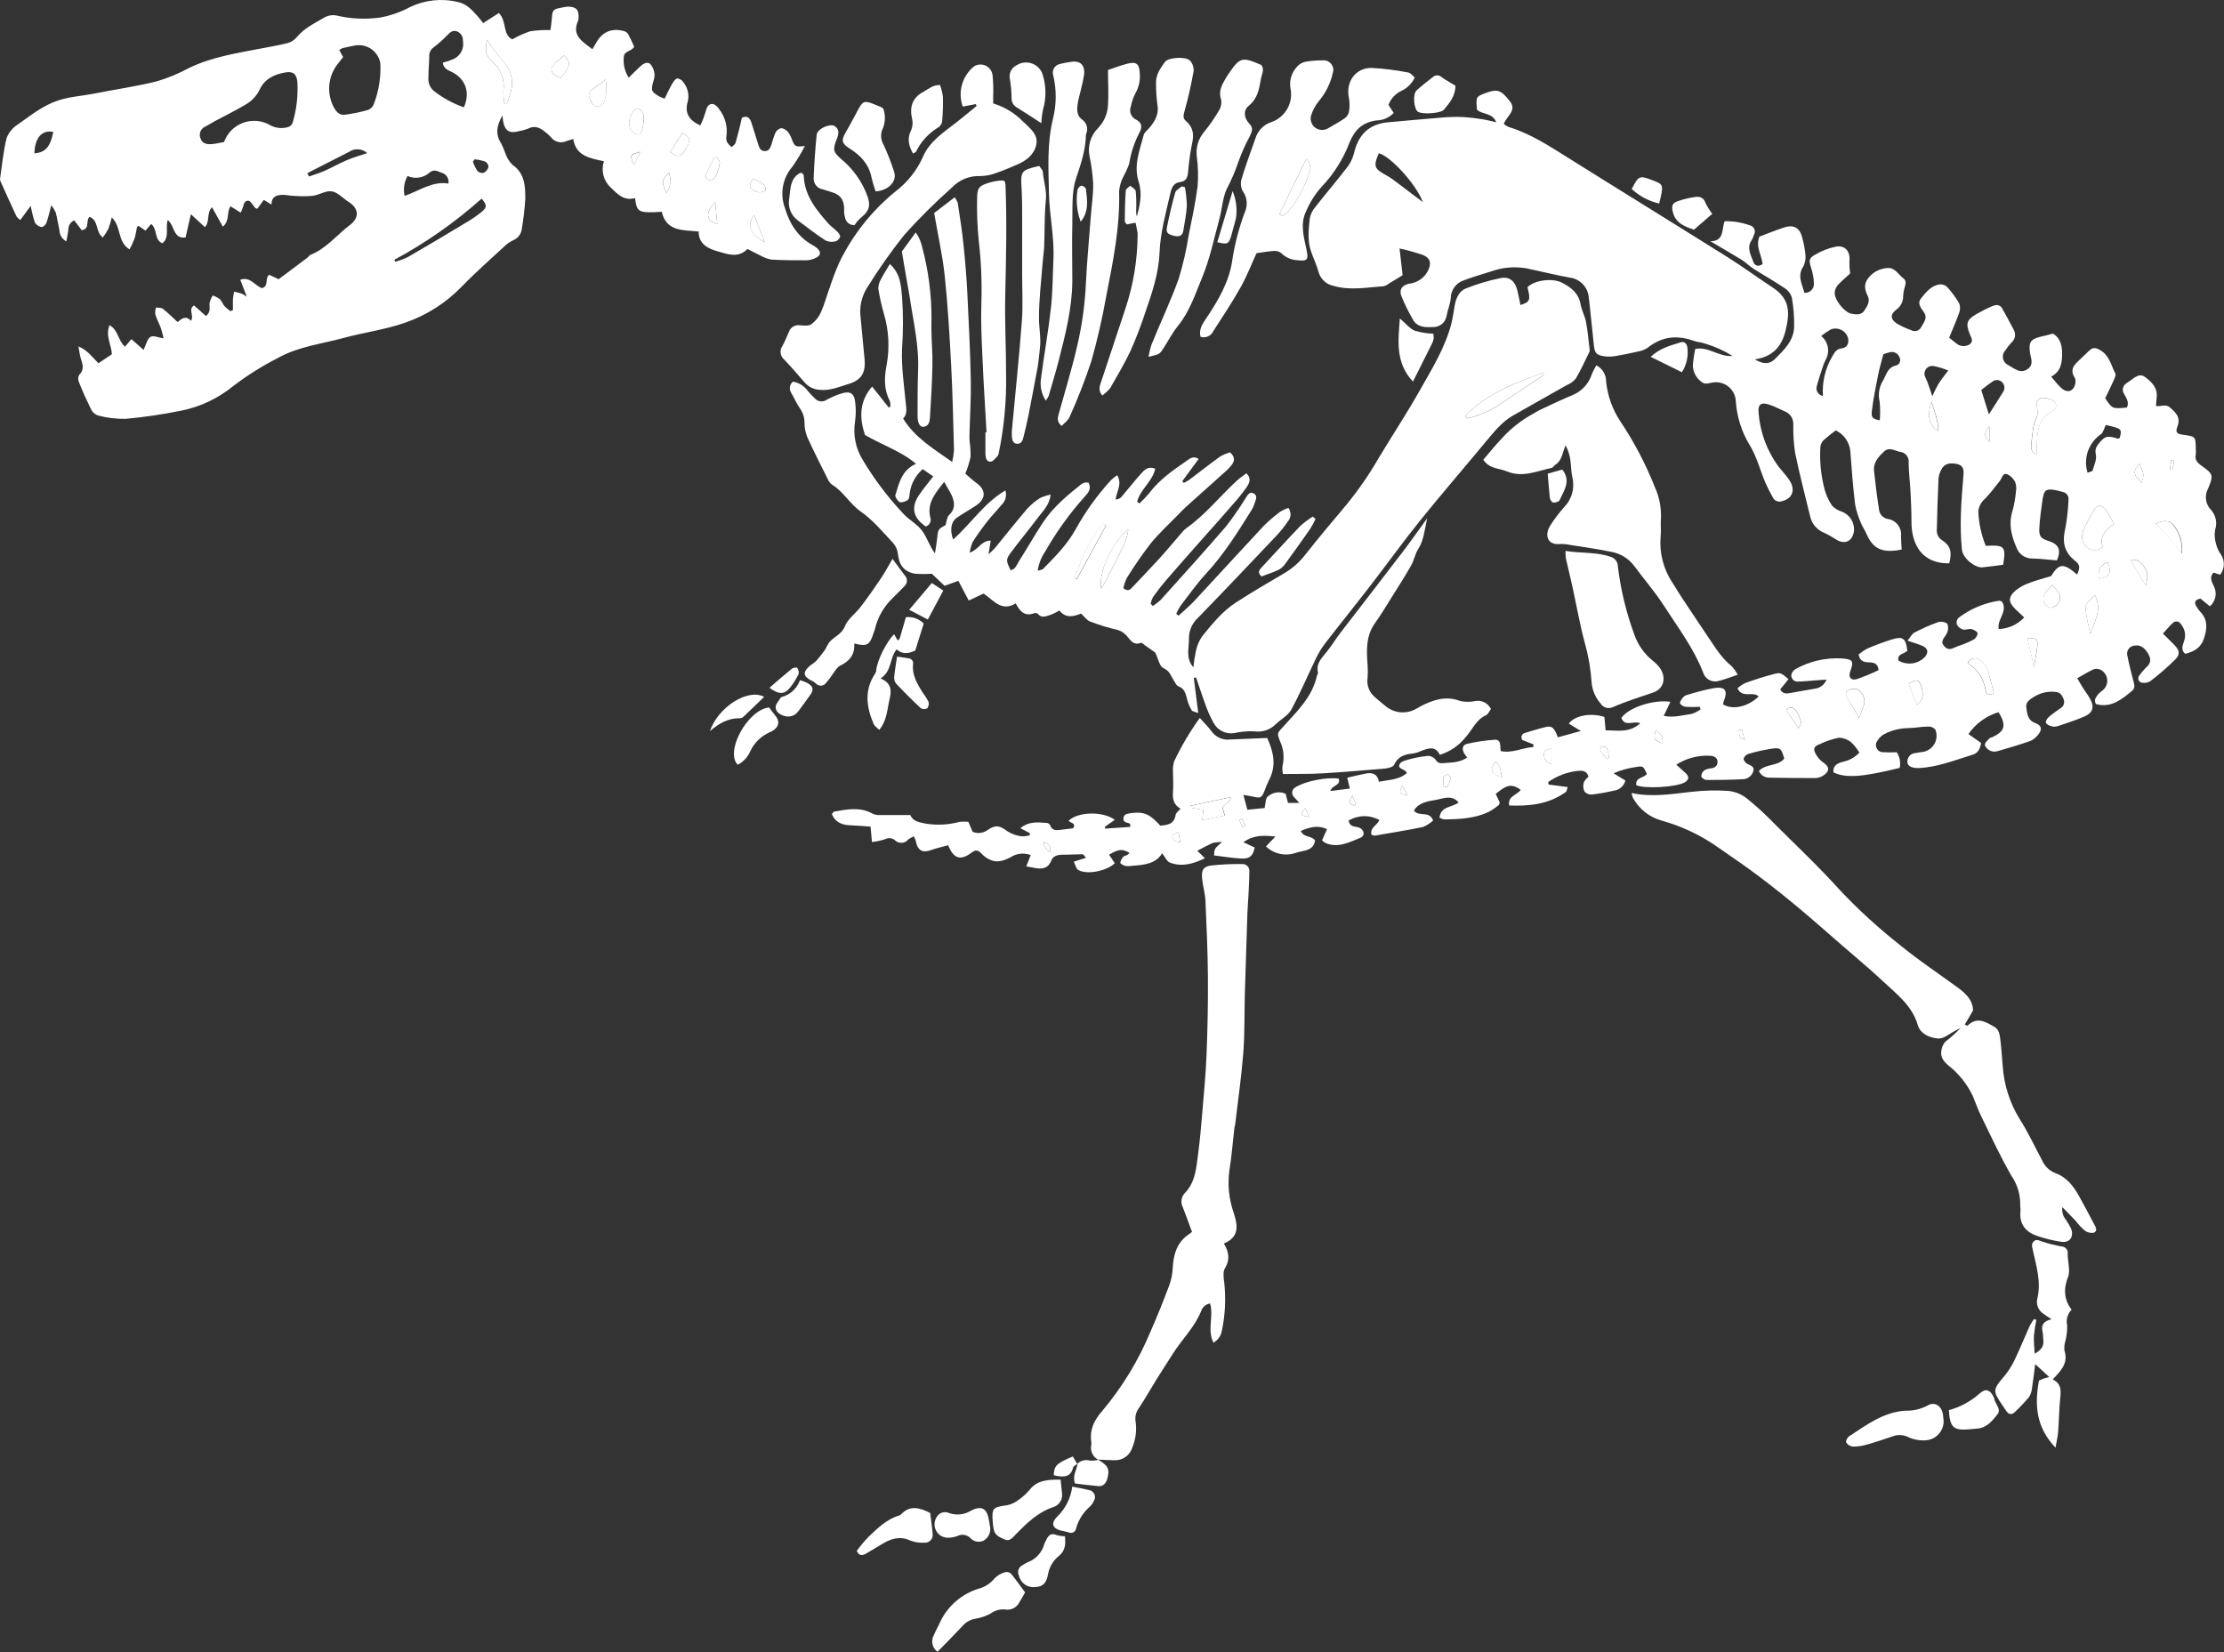 <svg xmlns="http://www.w3.org/2000/svg" fill="none" viewBox="0 0 1669 1240"><rect x="0" y="0" width="1669" height="1240" fill="#333333" stroke="none"/><path fill="#fff" d="M1050.29 186.443l2.3 20.069c-3.68 2.274-6.69 4.214-10.03 6.087-1.23 1.03-2.67 1.783-4.22 2.208-12.47.836-24.95 3.345-37.43-.234-2.765-.527-5.324-1.838-7.37-3.776-2.046-1.939-3.492-4.425-4.166-7.162-1.405-5.084-3.813-10.034-5.519-14.984-2.743-8.061-1.84-16.423-.97-24.651.601-3.138 2.007-6.066 4.081-8.496 7.559-9.7 15.584-19.032 23.084-28.765 2.73-3.228 4.73-7.003 5.88-11.071 3.15-14.216 11.07-22.645 25.93-23.916 13.58-1.171 27.12-2.509 40.67-3.579 5.06-.423 10.14-.546 15.22-.368 4.76.285 9.51.821 14.22 1.605 3.34.502 6.69 1.405 10.93 2.341-3.04-7.425-10.53-5.619-14.48-9.399-.9-9.265-.67-9.8 5.25-12.075 9.77-3.746 12.41-3.345 19.64 5.987 5.08 6.69-2.55 10.77-4.79 16.724 1.08.934 2.28 1.7 3.58 2.274 16.33 4.984 30.04 13.982 44.09 22.777 39.84 24.986 79.88 49.604 119.71 74.589 11.75 7.359 22.92 15.587 34.52 23.213 12.65 8.328 13.15 18.43 9.34 33.08-2.95 11.372-9.6 18.831-22.85 20.771 6.36 3.779 11.04 3.813 15.22-.368 6.69-6.69 14.05-13.647 14.28-24.116.13-7.386-.45-14.767-1.74-22.042-1.02-3.031-3.1-5.594-5.85-7.225-7.46-5.05-15.35-9.466-22.98-14.315-3.11-1.974-5.72-4.683-8.83-6.69-7.39-4.549-14.95-8.83-23.41-13.847 10.8-.301 8.19-9.199 10.7-15.085 6.45-.12 12.86.934 18.93 3.11.74.172 1.42.514 2 1 .57.486 1.03 1.102 1.32 1.796.29.695.42 1.449.36 2.201-.05.753-.28 1.482-.67 2.128-.37 1.276-.87 2.509-1.5 3.679-4.32 5.853-.77 11.339 1.1 16.724.84 2.442 3.61 4.014 6.92 1.472-.8-6.69-5.51-13.38-2.37-20.537 6.09-2.342 11.97-4.717 17.96-6.69 7.7-2.743 12.45 0 14.22 7.827 1.07 3.866 1.82 7.816 2.24 11.807.47 3.123-.01 6.316-1.37 9.165-4.95 7.258-1.07 13.379.67 20.068.94.067 1.88-.065 2.77-.389.88-.323 1.69-.83 2.36-1.486.68-.657 1.21-1.45 1.56-2.325.35-.876.5-1.815.46-2.757-.12-3.949-.82-7.858-2.07-11.606-1.7-5.653-1.94-7.359 2.94-10.035 4.79-2.869 10.03-4.915 15.49-6.054 7.13-1.304 11.11 3.68 10.27 10.904-.07 3.098.11 6.196.54 9.265-2.55 2.342-6.03 5.218-9.1 8.496-1.4 1.578-2.27 3.555-2.48 5.653-.37 5.452 7.26 15.085 12.68 16.021 3.34.569 7.16 1.238 9.53-2.308 2.38-3.545 4.59-7.157 2.54-11.171-2.04-4.014-3.11-8.329 0-12.677 1.73-2.402 3.97-4.383 6.56-5.797 2.6-1.413 5.48-2.221 8.43-2.364 5.49-.435 7.96 4.85 11.71 7.659 2.74 2.041 1.67 4.65.97 7.292-.63 2.051-.98 4.177-1.04 6.322.01 1.97-.46 3.912-1.37 5.659-.91 1.748-2.23 3.249-3.85 4.375-4.61 3.612-4.45 7.024.3 10.235 3.41 2.047 7.02 3.729 10.77 5.017.64.385 1.36.635 2.1.734.74.099 1.49.044 2.21-.159.71-.204 1.38-.553 1.96-1.026.58-.473 1.05-1.059 1.39-1.723 1.74-3.345 5.09-6.689 2.18-11.004-2.24-3.345-5.49-6.69-2.18-10.737 3.85-4.783 7.86-9.8 14.55-10.402 1.03.022 2.04.256 2.98.688.93.432 1.76 1.052 2.44 1.82 3.21 3.587 6.04 7.487 8.47 11.64.9 2.122 1 4.503.26 6.69-2.04 6.02-4.68 11.84-7.69 19.199 1.47 1.204 3.68 3.077 5.99 4.783 1.42.99 3.11 1.52 4.85 1.52 1.73 0 3.42-.53 4.85-1.52 2.77-2.475.73-4.984-.17-7.292-3.14-8.061-2.54-10.67 4.58-14.984 3.94-2.28 8-4.323 12.18-6.121 2.88-1.305 5.82-1.439 7.63 1.873 2.84 5.117 5.68 10.268 8.36 15.453 1 1.578 1.39 3.466 1.1 5.313-.29 1.847-1.24 3.525-2.67 4.721-1.68 1.737-3.17 3.643-4.45 5.686-.75.765-1.32 1.694-1.65 2.714-.33 1.02-.42 2.103-.26 3.163.16 1.061.56 2.07 1.18 2.948.61.878 1.42 1.601 2.37 2.112.45.3.91.568 1.4.803 4.15 2.241 8.16 5.987 13.38 2.542 5.22-3.445 2.54-8.261 1.97-12.476-1-7.659.34-10.034 7.7-11.907l4.65-1.104 4.88-1.271c6.19 3.579 7.03 10.335 6.89 15.988-.13 5.653-.73 12.443-8.23 16.289 2.88 3.345 5.02 6.188 7.63 8.596 2.61 2.408 6.22 3.345 8.63.669.89-1.09 1.52-2.377 1.82-3.754.3-1.378.28-2.808-.08-4.173-4.85-7.158 0-10.77 4.28-14.851l6.39-6.087c2.84-2.743 5.35-2.041 8.56 0 6.69 4.047 7.76 11.272 10.97 17.292.64 1.171-.53 3.345-1.23 5.118-2.08 4.582-4.35 9.098-6.39 13.379 5.32 8.061 5.32 8.061 16.29 6.99 1.9-3.879-.47-7.157-2.14-10.268-.42-.606-.71-1.288-.85-2.007-.15-.719-.15-1.46-.01-2.179.15-.72.43-1.403.84-2.011.41-.608.94-1.128 1.55-1.529.19-.196.41-.364.64-.502 4.28-2.375 8.46-8.028 13.38-4.516 4.92 3.512 10.04 8.362 8.86 15.922-.26 1.806-.26 3.645-.43 5.953 3.71.602 7.19-1.839 10.6 1.204 4.42 3.981 8.06 7.292 5.49 14.115-1.74 4.516-.47 5.62 4.15 6.255 9.5 1.271 9.5 1.271 9.6 10.737.15 1.333.15 2.68 0 4.014-.94 4.08 1.23 6.288 4.31 8.495 8.83 6.288 9.13 7.024 4.92 17.159-1.35 2.475-1.9 5.31-1.57 8.11.34 2.8 1.54 5.425 3.44 7.51 1.94 2.017 3.28 4.534 3.87 7.269.59 2.735.41 5.58-.52 8.217-.54 3.632-.24 7.338.87 10.838.68 2.585 1.81 5.03 3.34 7.224 1.62 2.278 2.45 5.018 2.38 7.81-.07 2.793-1.05 5.486-2.78 7.677l-4.88-1.639c-3.82 3.846-.84 7.592.53 11.037 1.05 2.425 1.29 5.122.69 7.694-.6 2.572-2.02 4.882-4.03 6.589l-7.09-5.82c-3.12.769-5.36 2.04-3.05 5.887.96 1.614 2.08 3.127 3.35 4.515 5.45 5.92 4.65 12.409 2.4 19.433-2.24 7.024-7.42 10.035-14.14 11.64-3.35-2.843-1.91-6.322-.84-9.499.77-2.136.96-4.439.55-6.672-.41-2.234-1.41-4.317-2.89-6.038-.28-.546-.68-1.018-1.18-1.375-.49-.356-1.07-.587-1.67-.673-.61-.085-1.22-.023-1.8.182-.57.206-1.09.547-1.51.996-2.51 2.241-4.61 4.917-7.36 7.86l8.47 8.463c4.01 4.114 4.71 6.99.77 11.037-5.89 5.786-12.12 11.204-18.67 16.223-1.61.968-3.48 1.402-5.35 1.237-.67.078-1.36-.051-1.95-.37-.6-.318-1.09-.812-1.4-1.414-.32-.602-.44-1.285-.35-1.958.08-.673.37-1.305.82-1.81 1.72-2.424 3.68-4.666 5.86-6.69 3.34-3.345 2.51-6.689.43-10.034-2.57-4.315-5.95-6.322-9.7-5.653-.94.034-1.86.287-2.69.74-.83.454-1.54 1.094-2.08 1.871-.53.777-.88 1.668-1.01 2.602-.13.935-.04 1.887.26 2.781 1.21 6.221 2.78 12.376 4.42 18.53.73 2.71 1.54 5.352-.91 7.392-7.86 6.489-15.75 13.045-27.09 10.035-2.04-3.044 0-5.218 1.44-7.292 1.12-1.154 2.32-2.216 3.61-3.178 1.17-.97 2.09-2.215 2.66-3.623.57-1.408.79-2.937.63-4.449-.16-1.513-.69-2.963-1.54-4.221-.86-1.259-2.01-2.286-3.35-2.992-.82-.423-1.71-.674-2.63-.737-.91-.063-1.83.062-2.69.369-4.05 1.806-7.83 4.214-12.25 6.689 2.01 3.345 3.35 5.921 4.99 8.362 1.64 2.442 3.11 4.349 4.41 6.69 3.65 6.322 2.51 10.837-4.01 13.647-6.52 2.809-12.98 4.883-19.53 7.091-1.59.58-3.31.696-4.96.334-1.63-.435-3.81-1.338-4.34-2.609-.54-1.271.87-3.345 2.04-4.382 2.77-2.475 5.95-4.515 8.93-6.689 1.16-.693 2.02-1.792 2.41-3.083.4-1.292.3-2.684-.27-3.908-1.17-2.91-2.54-4.983-6.22-5.218-5.34-.555-10.71.618-15.32 3.345-3.35 2.041-7.03 4.148-6.36 8.362.67 4.215.77 9.499 6.69 11.673 5.09 1.807 5.45 5.185 1.77 9.232-1.5 1.882-3.44 3.364-5.65 4.315-8.06 2.776-16.22 5.218-24.42 7.559-1.78.537-3.69.442-5.42-.268-1.73-.903-3.88-2.776-4.04-4.415-.17-1.639 2-3.344 3.34-4.85.47-.568 1.44-.635 2.18-.97 9.63-4.448 10.73-8.897 4.71-18.764-9.16 2.77-17.12 8.558-22.58 16.423l9.5 6.69c-.7 4.214-2.17 7.559-6.28 8.796-13.38 4.048-26.76 9.6-41.11 10.035-4.45 0-7.86-1.372-7.93-4.549-.09-1.659.47-3.288 1.56-4.539 1.1-1.25 2.64-2.022 4.29-2.151 2.11-.435 4.25-.568 6.36-.97 1.74-.379 3.38-1.133 4.81-2.21 1.42-1.076 2.59-2.45 3.43-4.025.84-1.575 1.33-3.314 1.43-5.096.1-1.783-.19-3.565-.84-5.225-.62-.753-1.39-1.358-2.27-1.769-.88-.411-1.84-.618-2.82-.606-4.98 0-10.03 1.037-14.98 1.137-6.44.036-12.77 1.619-18.47 4.616-2.07 1.153-3.8 2.839-5.01 4.883-.62.814-.99 1.787-1.08 2.804-.08 1.017.13 2.037.6 2.942.47.904 1.19 1.656 2.08 2.166.88.511 1.89.76 2.91.718 3.35.171 6.69.171 10.04 0 2.24 3.474 3.03 7.688 2.21 11.74-28.2 6.991-40.65 7.827-49.74 3.345-.57-5.787 3.94-7.125 7.96-8.128 4.41-1.02 8.41-3.352 11.47-6.69-1.68-2.881-3.76-5.506-6.19-7.793-2.64-2.125-5.91-3.303-9.3-3.345-4.96 1.021-9.78 2.65-14.35 4.85-4.28 1.639-4.98 3.345-2.87 7.359 1.35 2.51 3.26 4.673 5.58 6.321 4.48 3.078 5.15 5.921 1.04 9.132-1.85 1.506-4.11 2.405-6.49 2.575-11.74 0-23.41 0-35.26-.301-1.6-.014-3.17-.496-4.51-1.387-1.33-.891-2.38-2.153-3.01-3.63 5.25-5.653 14.28-3.345 19.03-9.299-2.27-7.559-2.71-8.295-9.1-7.458-6.05.896-12.03 2.226-17.89 3.98-.84.28-1.59.754-2.21 1.381-.61.628-1.07 1.392-1.34 2.231 0 1.238 1.61 3.345 3.01 3.947 2.51 1.238 5.39 1.94 4.25 5.519-.52 1.69-1.57 3.171-2.99 4.228-1.42 1.058-3.13 1.639-4.9 1.659-9 .468-18.03.635-27.06.568-1.44 0-3.85-1.538-4.05-2.709.02-.877.24-1.738.64-2.519.4-.781.97-1.463 1.67-1.996 1.63-.909 3.45-1.435 5.31-1.539 2.75-.468 4.55-1.873 4.59-4.683 0-3.344-2.58-4.515-5.39-4.716-9.02-.531-17.98 1.811-25.59 6.69l6.86 6.188c2.94 2.642 2.84 4.95-.3 6.957-5.82 3.679-30.41 5.218-36.59 2.207-.81-6.054 5.88-5.184 7.99-8.462-2.78-5.954-2.81-6.021-8.46-5.084-5.7.792-11.26 2.356-16.53 4.649l8.87 5.452c-.52 1.992-1.63 3.78-3.18 5.134-1.55 1.354-3.48 2.211-5.52 2.459-5.44 1.27-10.94 2.241-16.49 2.91-1.01.08-2.03-.071-2.97-.442-.95-.371-1.8-.952-2.48-1.699-1.04-2.072-1.27-4.459-.64-6.689.47-1.807 2.41-3.345 3.58-4.65-1.4-4.616-4.98-4.549-8.03-4.281-8.01.885-15.68 3.785-22.27 8.429l.3 1.839 14.45 1.874c-.67 1.639-.77 3.344-1.61 3.813-12.74 9.164-27.26 10.603-42.38 10.034-1.2-7.459 6.26-7.793 8.63-11.807-6.69-4.649-10.23-4.014-18.73 3.11l3.01 6.356c-.2.635-.23 1.672-.77 2.04-2.41 2.011-5.02 3.771-7.79 5.251-10.44 4.85-21.68 5.285-32.88 5.519-1.32-.211-2.58-.64-3.75-1.271.87-8.897 9.57-7.593 14.38-11.506-5.35-6.054-11.67-2.843-17.29-1.873-5.62.97-12.64 1.84-16.29 7.994 3.91 5.084 11.71-.268 14.38 7.492-2.22 2.042-4.79 3.673-7.59 4.817-12.01 2.508-24.15 4.415-36.23 6.489-.7 0-1.5-.368-2.37-.602-1.47-5.352 4.08-6.924 5.92-11.072-3.56-1.988-7.58-2.996-11.65-2.92-4.07.077-8.05 1.235-11.53 3.355 1.04 4.984 4.82 4.181 7.66 5.118 4.15 1.404 5.05 6.154 1.17 7.76-8.23 3.344-16.72 7.86-25.99 3.946-.985-.567-1.904-1.24-2.743-2.006 1.237-2.743 2.375-5.319 3.746-8.429-7.091-3.345-13.112-1.405-19.635 1.304 2.074 5.218 8.129 3.345 10.704 7.191-1.238 7.961-8.63 7.392-13.982 9.098-3.869 1.448-8.066 1.783-12.116.967-4.05-.815-7.79-2.75-10.797-5.583l7.125-7.458c-8.329-.803-15.755-1.506-24.084 4.247l8.53 4.014c-1.338 6.255-3.612 8.563-10.035 8.262-6.422-.301-13.714-1.539-20.471-2.342.201-4.983.201-4.983 5.921-10.034-2.315-.049-4.628.176-6.891.669-3.713 1.606-7.258 3.612-11.607 5.853l5.72 5.62c-8.63 4.214-17.126 6.689-26.124 3.344-2.375-.836-3.813-4.348-5.987-7.057-4.951 8.262-14.049 8.73-23.047 9.432-1.582.288-3.202.288-4.783 0-1.372-.401-3.613-1.639-3.579-2.408.321-1.69 1.149-3.241 2.374-4.449.603-.735 1.941-.802 2.877-1.337.632-.438 1.205-.955 1.706-1.539-5.619-3.144-7.994-2.943-15.353 1.338l4.281 6.455c-6.121 5.887-20.973 8.831-27.428 5.017-1.606-.903-2.108-3.679-3.345-6.221l9.131-2.876c-1.07-1.171-1.772-2.643-2.508-2.676-4.951 0-10.035.368-14.885.334-3.78 0-7.225.803-8.664 4.482-2.441 6.121-7.024 6.422-12.376 5.452l-6.355-1.17 3.345-8.496c-2.459-.935-5.103-1.277-7.719-.998-2.615.279-5.128 1.171-7.334 2.603-5.151 2.676-10.335 4.516-15.988 1.673-2.033-.989-3.878-2.325-5.453-3.947-2.91-3.178-4.649-3.612-7.927-1.137-8.195 6.154-13.38 4.716-17.528-5.553-3.947 1.104-8.095 1.974-12.042 3.345-7.191 2.709-10.77.937-12.309-6.689-.369-1.149-.828-2.268-1.371-3.345-1.479.589-2.883 1.353-4.182 2.274-.581.754-1.316 1.374-2.157 1.821-.84.446-1.766.709-2.716.769-.95.06-1.902-.083-2.792-.42-.89-.337-1.698-.86-2.369-1.534-1.028-.854-2.288-1.38-3.617-1.511-1.33-.131-2.668.139-3.843.775-3.189 1.024-6.472 1.729-9.8 2.107-.368-3.947-.669-7.258-1.037-11.573-5.185-.368-10.035-.836-15.086-1.003-6.288-.201-11.339-2.107-13.982-8.429.77-.836 1.238-1.773 1.84-1.873 9.667-1.673 19.367-3.713 28.733 1.572 1.673.779 3.508 1.146 5.352 1.07h22.98c1.973 4.783 6.69 5.452 12.209 6.523 8.297 1.228 16.758.727 24.853-1.472 2.157-.219 4.331-.219 6.489 0 1.171 2.776 2.174 5.184 3.178 7.492 1.88.784 3.935 1.058 5.955.794 2.021-.264 3.935-1.057 5.551-2.299 5.854-3.98 9.065-3.111 14.751 1.204 3.114 1.91 6.586 3.162 10.202 3.679 2.177.079 4.353-.169 6.456-.735v-1.639l-7.058-3.713c6.423-5.385 13.38-4.382 20.07-3.914.515.104.999.328 1.411.653.413.326.743.744.964 1.221 1.271 3.679 3.98 3.746 7.091 3.344 3.111-.401 6.857-.836 10.035-1.237 2.609-4.148-2.107-3.847-3.345-5.653 6.69-6.689 25.188-7.459 34.654-.736l-7.459 5.285.2 1.371 18.832-1.304c0-1.505 0-2.241-.234-2.375-1.94-1.07-5.251-.635-4.884-4.181.368-3.545 3.646-3.345 6.122-3.813 9.299-1.204 13.814.836 21.575 9.466 5.184-.569 10.402-.937 11.473-8.128.234-1.572 2.207-2.877 3.679-4.649-5.051-2.776-6.154-7.258-5.653-12.71.402-4.75 0-9.566 0-14.316-.235-2.897.071-5.812.903-8.596 5.396-11.379 11.822-22.239 19.2-32.445 3.345 3.813 6.423 6.69 8.864 10.035 1.559 2.19 3.683 3.916 6.145 4.994 2.462 1.078 5.171 1.467 7.837 1.127l27.763-1.137c4.683 10.301 7.159 20.737 1.271 31.741-1.256 2.615-2.373 5.295-3.344 8.028-2.108 5.184-2.877 5.552-8.53 4.248-2.107-.502-4.282-.769-7.259-1.271 1.138 4.281 1.94 7.225 2.977 11.104l12.912-1.271c.836-3.344.635-7.391 2.375-8.629 1.795-1.593 4.008-2.641 6.378-3.02s4.799-.074 7.002.879l1.839 6.924h8.496l-3.98-4.382c-.529-.498-.931-1.116-1.17-1.802-.239-.686-.309-1.42-.204-2.139.105-.719.382-1.402.808-1.991.425-.589.987-1.067 1.636-1.393 6.69-4.515 23.616-7.893 32.446-6.522 1.77 5.318-4.917 4.649-6.288 9.298l14.648-1.839c-.67-2.843-1.2-4.984-1.97-8.162 5.02-1.137 9.6-2.307 14.25-3.177 4.65-.87 8.49.368 9.53 6.188 7.43-1.472 15.02-1.305 20.94-6.489-.9-3.345-7.56-2.676-5.28-6.89 1.17-2.108 5.28-2.877 8.22-3.713 3.63-.95 7.32-1.632 11.04-2.04 1.44-.376 2.96-.302 4.35.213 1.4.514 2.6 1.444 3.45 2.663 1.57 2.509 3.81 2.509 6.32 2.275 5.75-.536 11.71-.301 17.23-4.215-.85-.996-1.63-2.046-2.35-3.144-1.74-3.345-1.23-6.255 2.18-7.057 6.81-1.592 13.75-2.621 20.74-3.078 5.15-.301 3.98 4.549 4.55 8.463 8.69 1.873 16.29-2.542 24.45-3.011l.2-1.973-8.5-3.345c-1.3-2.743-.4-4.549 2.48-5.385 5.15-1.539 10.23-3.144 15.42-4.382 4.35-1.036 6.15.603 8.86 7.794l17.23-4.75-9.07-5.552c4.52-6.121 16.73-8.295 26.76-4.984.27 2.944.54 6.054.91 10.035 8.89 0 17.79 2.14 26.02-5.285-5.22-2.241-11.54 3.044-14.18-4.014 5.11-7.626 23.78-13.981 36.79-12.108-1.6 3.345-3.08 6.489-5.02 10.569 7.6 1.572 14.29-.602 20.91-1.471 2.39-.762 4.65-1.89 6.69-3.345l-.5-1.973c-3.55.184-7.1.184-10.64 0-1.57-.201-3.91-1.472-4.21-2.676-.3-1.204 1.27-3.111 2.3-4.482.63-.736 1.46-1.28 2.38-1.572 6.84-2.211 13.81-3.998 20.87-5.352 8.53-1.238 10.47 1.906 7.19 10.034-.21.725-.38 1.462-.5 2.208 7.26 4.382 18.57 1.906 26.76-5.92-4.31-4.349-12.21 1.806-15.92-6.155 1.79-1.585 3.78-2.924 5.92-3.98 7.02-2.542 14.18-4.783 21.34-6.69 4.85-1.371 5.69-.869 11.04 3.813l-6.22 7.693c1.94 3.68 4.95 3.145 7.82 2.676 6.33-1.07 12.61-2.375 18.94-3.345 1.79-.328 3.47-1.117 4.86-2.29 1.4-1.173 2.47-2.689 3.1-4.399l-6.69.468c-4.79.335-9.57.87-14.35 1.004-.67.09-1.36.036-2.01-.159-.65-.196-1.25-.528-1.76-.975-.51-.447-.92-.998-1.2-1.616-.27-.618-.42-1.288-.42-1.967.17-.992.55-1.934 1.13-2.756.58-.823 1.34-1.504 2.22-1.993 10.59-5.861 22.63-8.598 34.72-7.894 8.23.669 9 1.974 6.19 9.834-1.58 4.281.5 7.024 5.08 5.653 5.52-1.921 10.93-4.155 16.19-6.69-.4-4.683-3.04-5.72-6.69-5.82-3.65-.1-7.09-.334-8.33-5.853 2.06-1.766 4.3-3.302 6.69-4.583 6.13-2.638 12.39-4.95 18.77-6.923 7.89-2.375 10.03-.602 11.13 8.529-1.94 2.642-7.76 2.04-6.68 7.425 3.07 1.827 6.65 2.585 10.2 2.155 3.55-.429 6.85-2.022 9.4-4.53 3.34-3.579 2.64-6.923-1.88-8.763-3.07-1.271-6.32-2.207-10.9-3.746 2.27-2.776 3.34-5.151 5.12-6.054 5.66-2.995 11.53-5.588 17.56-7.76 1.2-.39 2.47-.496 3.72-.31s2.43.658 3.47 1.38c.47 1.179.67 2.445.6 3.711-.08 1.266-.43 2.5-1.04 3.614-1.53 3.345-5.45 5.72-1.74 9.7 3.72 3.981 7.03.803 10.37-.267 4.07-1.28 8-2.949 11.74-4.984 1.48-.836 3.12-3.546 2.71-4.817-.4-1.271-2.97-2.642-4.78-2.976-1.81-.335-4.35.936-6.25.368-1.95-.662-3.55-2.054-4.49-3.88-.21-.84-.21-1.72 0-2.56.21-.84.63-1.616 1.21-2.257 8.92-6.815 19.43-11.257 30.54-12.911.73 0 1.5.435 2.17.636 4.65 7.592-3.98 13.379-2.44 20.637 3.6-.127 7.14-.964 10.42-2.462 3.28-1.498 6.23-3.628 8.68-6.268-2.07-1.94-4.15-3.846-6.19-5.82-5.89-5.619-6.12-9.332 0-14.616 3.15-2.444 6.69-4.333 10.47-5.586 4.92-1.907 10.04-3.178 15.92-4.984 5.82-9.599 9.34-10.034 19.54-1.137 2.34-5.619 2.31-7.325-1.94-10.67-8.26-6.69-9.27-14.583-6.89-24.317 1.3-7.057 2.09-14.2 2.34-21.373.14-1.35-.25-2.702-1.1-3.765-.84-1.064-2.07-1.753-3.42-1.921-1.8-.502-3.61-1.037-5.45-1.371-6.69-1.238-8.43 0-9.43 6.689-1.07 7.392-2.14 14.784-2.51 22.243-.27 5.887 1.34 7.426 6.69 9.165 8.06 2.508 9.87 6.89 6.52 14.683-6.15-.501-12.14-1.271-18.13-1.404-2.68.096-5.32-.672-7.53-2.189-2.21-1.518-3.87-3.705-4.74-6.24-3.82-8.83-5.99-17.594-2.95-27.227 1.36-4.899 2.24-9.917 2.64-14.984.44-2.339.2-4.754-.7-6.958-1.27-2.544-3.39-4.566-5.99-5.719-3.34-1.07-3.74 2.91-5.31 4.883-3.62 4.583-7.1 9.265-11.04 13.379-2.93 2.382-4.82 5.815-5.25 9.566.35 8.913 2.25 17.697 5.62 25.956 14.25-.769 15.28.468 13.04 14.215-5.22.636-10.4 1.405-15.62 1.94-5.22.535-14.62-6.689-15.32-13.212-.86-9.003-1.12-18.054-.77-27.092.27-10.035 1.27-19.701 1.97-29.568.31-3.847-.43-6.69-4.91-7.727-5.66-1.204-9.7 0-11.71 4.148-1.14 2.07-1.87 4.342-2.14 6.689-.6 12.811-.97 25.622-1.27 38.432-.15 1.591.16 3.192.88 4.618.72 1.426 1.83 2.619 3.2 3.443 6.25 4.081 7.43 8.696 5.25 17.259-20.67.301-28.5-14.383-28.36-31.575 0-7.124-.31-14.282-.67-21.406-.37-7.125-1.31-14.918-1.47-22.41.15-.978.09-1.976-.16-2.933-.25-.957-.7-1.852-1.31-2.63-.61-.778-1.37-1.421-2.24-1.891-.87-.47-1.83-.757-2.82-.841-4.08-.87-8.13-3.847-11.91-.268-3.78 3.579-8.19 8.094-7.52 14.383 1 9.566 2.17 19.132 3.68 28.597.06 1.768.7 3.468 1.81 4.839 1.12 1.371 2.66 2.338 4.38 2.754 1.53.162 3.02.628 4.38 1.37 1.35.742 2.55 1.745 3.51 2.953.97 1.207 1.68 2.593 2.11 4.079.42 1.486.55 3.041.37 4.576 0 3.345.33 6.689.53 10.034-17.19 3.579-22.44-2.642-26.96-12.81-.97-2.208-2.37-4.215-3.34-6.422-2.06-4.589-3.61-9.389-4.62-14.316-1.61-13.379-2.64-26.591-3.61-39.903-.26-3.387-1.41-6.645-3.33-9.447-1.92-2.801-4.55-5.046-7.61-6.508-3.24 2.314-6.35 4.816-9.3 7.493-1.41 1.515-2.23 3.485-2.31 5.552-.56 10.702.56 21.426 3.35 31.775 1.21 4.094 3.02 7.983 5.38 11.54 1.96 2.094 4.43 3.649 7.16 4.515 3.03 1.083 5.6 3.161 7.3 5.895 1.69 2.734 2.41 5.962 2.03 9.157-1.27 7.425-6.89 10.034-13.38 5.92-2.9-1.91-5.94-3.598-9.1-5.051-2.61-1.065-4.92-2.752-6.74-4.914-1.81-2.163-3.07-4.736-3.66-7.495-3.84-15.821-7.96-31.575-11.24-47.496-1.08-7.138-1.53-14.356-1.37-21.574.06-2.121-.56-4.206-1.76-5.955-1.2-1.748-2.93-3.071-4.93-3.778-3.91-1.672-7.73-3.779-11.77-5.05-5.72-1.807-8.23 0-7.6 6.221 1.11 14.487 6.22 28.382 14.76 40.137 2.57 3.345 5.65 6.456 8.09 10.035 5.15 7.425 2.74 14.315-5.22 16.155-1.27.486-2.67.485-3.93-.003-1.27-.489-2.31-1.429-2.93-2.64-2.11-3.698-4.03-7.505-5.75-11.405-3.95-9.366-6.42-19.567-11.71-28.029-6.09-10.023-9.66-21.374-10.4-33.08-.12-2.155-.7-4.258-1.72-6.164-1.01-1.906-2.42-3.569-4.14-4.876-1.72-1.307-3.7-2.226-5.8-2.693-2.11-.468-4.29-.473-6.4-.014-2.91.501-5.32 1.672-8.06-.87-1.81-1.395-3.29-3.163-4.34-5.184-1.06-2.021-1.67-4.246-1.78-6.523.3-4.274.9-8.521 1.8-12.71 10.04-2.074 17.33 6.021 28.07 5.285-6.43-4.021-13.37-7.149-20.64-9.299-2.71-1.003-5.79-1.103-8.53-2.073-12.51-4.516-23.98-3.345-34.59 5.184-2.21 1.474-4.73 2.445-7.36 2.843-5.45 1.271-10.97 2.375-16.49 3.345-2.87.501-5.8.568-8.69.201-5.96-.937-7.2-2.275-7.83-8.262-1.17-10.603-2.14-21.206-3.35-31.809 0-1.07-.3-2.141-.43-3.345-.15-3.915-1.69-7.649-4.35-10.521-2.67-2.873-6.27-4.694-10.17-5.132-10.74-1.974-21.37-4.583-32.04-6.891-8.97-1.591-18.19-.806-26.76 2.275-6.86 2.107-13.78 4.181-20.54 6.689-2.82.934-5.28 2.726-7.03 5.125s-2.71 5.285-2.74 8.255c-.4 4.448-2.27 8.729-3.11 13.178-.36 2.393-1.58 4.574-3.42 6.141-1.84 1.567-4.19 2.416-6.61 2.388-5.39.201-11.71.468-15.06-5.318-3.36-5.757-6.32-11.748-8.83-17.928-1.87-4.716.34-8.195 5.79-9.299 2.92-.31 5.73-1.332 8.16-2.976 2.44-1.645 4.44-3.861 5.82-6.456 2.88-5.552 2.31-9.666-3.64-12.141-5.76-1.965-11.62-3.596-17.56-4.884zm536.09 206.775c-1.82-3.76-3.91-7.382-6.26-10.838-2.91-3.746-5.82-3.879-8.46 0-3.24 5.162-6.04 10.588-8.36 16.223-.86 2.102-1.03 4.419-.5 6.627.52 2.207 1.73 4.194 3.44 5.681 1.71 1.28 3.8 1.938 5.93 1.865 2.13-.073 4.17-.872 5.78-2.266-2.61-7.76 1.97-12.844 8.43-17.292zm-219.7-141.083c2.55 2.053 4.3 4.932 4.95 8.139.65 3.208.15 6.54-1.4 9.421-.5 1.237-1.24 2.341-1.67 3.612-1.74 5.285-3.55 10.536-4.99 15.921-.32.81-.45 1.681-.4 2.55.06.869.31 1.714.74 2.473.43.76 1.02 1.415 1.73 1.917.71.503 1.52.84 2.38.987-.73-10.541 1.81-21.052 7.26-30.103 1.67-2.876 2.98-5.184 6.89-5.652 3.91-.468 5.52-3.579 4.72-7.526-.35-1.328-.97-2.569-1.82-3.642-.86-1.072-1.93-1.953-3.15-2.584-1.21-.631-2.55-.999-3.92-1.079-1.37-.079-2.74.13-4.02.615-2.55 1.47-4.99 3.125-7.3 4.951zm-298.83-100.344c-4.95-13.379-24.25-34.518-33.12-36.792-4.15 9.599-3.51 11.573 5.19 16.322 1.86.994 3.66 2.111 5.38 3.345 7.19 5.385 14.38 10.871 22.55 17.058v.067zm345.46 114.191c-1.57 6.121-2.94 10.57-3.84 15.119-1.78 9.097-3.65 18.162-4.75 27.36-.61 5.05.77 5.954 5.98 6.924.38-4.723.33-9.47-.16-14.182-1.24-5.199-.39-10.677 2.37-15.253 2.64-4.348 3.35-10.034 9.7-11.639.6-.106 1.18-.345 1.68-.699.5-.355.91-.817 1.21-1.353.3-.535.47-1.13.51-1.742.04-.611-.06-1.224-.29-1.792-.39-1.43-1.28-2.675-2.51-3.514-1.22-.838-2.7-1.217-4.18-1.068-1.96.4-3.87.994-5.72 1.772v.067zm114.9 35.455c.27 4.515 1.67 8.362.44 10.904-3.35 6.489-3.35 13.379-4.22 20.068-.37 3.111-.6 6.958 3.55 8.697.3-.602.5-.803.5-1.037v-4.783c.23-10.703.57-21.239 12.14-27.026.66-.342 1.23-.849 1.64-1.474.4-.624.64-1.344.69-2.089.05-.745-.1-1.489-.42-2.16-.33-.671-.83-1.246-1.44-1.669-2.51-1.494-5.35-2.333-8.26-2.442-1.81.101-3.68 2.308-4.62 2.944v.067zm52.08 17.526c-1.4 2.777-1.94 5.62-3.64 6.891-4.55 3.102-7.97 7.582-9.78 12.778-1.81 5.196-1.9 10.835-.26 16.087 1.37-.568 3.65-.869 3.85-1.706 1-4.248 3.51-8.228 2.14-13.078-.15-1.116-.06-2.25.25-3.332.31-1.082.84-2.088 1.55-2.956 5.19-6.69 6.93-6.89 14.89-4.482.4 0 1-.301 1.47-.502 1.71-6.89 1.71-6.89-10.47-9.766v.066zm-87.74-7.994c4.15-6.522 7.43-11.539 10.61-16.723.79-1.102 1.15-2.448 1.04-3.797-.12-1.349-.71-2.612-1.68-3.562-.93-.997-2.21-1.601-3.57-1.688-1.36-.087-2.7.349-3.75 1.22-3.35 2.107-6.26 4.649-8.37 6.254 1.94 6.188 3.52 11.139 5.72 18.296zM923.913 599.758c-.234-.469-.435-.97-.669-1.472l-30.104 6.422.201 1.371 9.767 1.74-.87 7.525L919.164 612c-.77-2.877-1.305-4.783-1.74-6.422l6.489-5.82zm526.127-302.301c1.37-3.145 2.89-6.215 4.58-9.199 2.01-3.344 4.52-6.221 7.46-10.235-3.55-1.454-7.24-2.574-11-3.344-1.1-.192-2.24-.066-3.27.365-1.03.431-1.91 1.147-2.55 2.065-.64.918-1 1.999-1.04 3.115-.04 1.116.24 2.221.8 3.184 1.98 4.148 3.31 8.898 5.09 13.982l-.07.067zm46.26 222.728c-1.64-6.187-2.91-12.375-5.05-18.295-1.18-2.624-3.09-4.846-5.52-6.389-.68-.616-1.5-1.06-2.39-1.292-.89-.233-1.82-.248-2.71-.045-.9.203-1.73.62-2.43 1.213-.71.594-1.25 1.348-1.6 2.198 3.62 2.196 6.7 5.175 9.01 8.717 2.32 3.542 3.81 7.558 4.37 11.753.5 3.211 2.98 4.08 6.32 2.14zm121.36-127.101c4.08 4.014 7.42 7.024 10.36 10.335 2.95 3.311 5.59 7.158 9.37 12.041.45-3.806.14-7.664-.92-11.347-1.06-3.682-2.86-7.114-5.27-10.093-2.94-3.645-7.79-3.98-13.61-.836l.07-.1zM1572.2 446.4c-3.68 4.047-7.56 6.689-7.19 10.703.9 6.246 2.18 12.433 3.81 18.53 2.84-8.998 8.93-17.493 3.31-29.133l.07-.1zm-176.95 92.182c1.61-4.382 2.94-7.225 3.71-10.235.48-2.217.2-4.531-.8-6.566s-2.67-3.67-4.72-4.639c-2.19-.549-4.51-.238-6.49.869-2.44 1.472-1.8 3.914-.33 6.255 2.64 4.281 5.08 8.596 8.56 14.416l.07-.1zm145.07-99.775c-2.38 2.542-4.11 4.114-5.49 5.954-1.06 1.522-1.53 3.379-1.33 5.224.2 1.846 1.07 3.555 2.44 4.81 2.17 2.074 4.28 1.371 6.39 0 .82-.421 1.55-1.004 2.14-1.713.59-.71 1.03-1.531 1.29-2.415.27-.884.35-1.812.25-2.729-.1-.917-.39-1.805-.84-2.609-1.5-2.245-3.14-4.39-4.92-6.422l.07-.1zm-101.89 90.075c5.19-3.713 4.99-7.994 3.75-12.677-1.74-6.455-4.05-7.191-9.67-2.876l5.92 15.553zm171.83-89.64c1.68-5.218 2.14-10.704-2.21-15.353-2.37-2.575-5.28-4.917-8.99-3.345l11.2 18.698zm-88.71 39.602c1.71 7.559 3.35 14.449 4.85 21.641.91-5.452 2.15-10.637 2.58-15.855.44-5.217-1.1-6.054-7.49-5.686l.06-.1zm-66.89-155.465c0-8.028-3.01-14.818-5.12-21.808-3.61 10.268-1.84 17.727 5.05 21.908l.07-.1zm127.1 98.403c-5.78 2.509-7.39 5.452-6.69 12.443 7.9-.669 9.9-4.416 6.63-12.343l.06-.1zm-231.83 124.693c.76-2.174 1.97-3.779 1.63-4.916-.78-3.075-2.11-5.986-3.91-8.596-.38-.594-.9-1.085-1.51-1.433-.61-.348-1.3-.542-2.01-.565-.7-.023-1.4.125-2.03.433-.64.307-1.19.763-1.61 1.33 3.01 4.583 5.92 9.031 9.37 13.848l.07-.101zm-227.63 24.886c-4.55 6.689-3.34 9.566 4.95 11.907-1.3-4.047-.63-8.429-5.01-11.807l.06-.1zm483.21-223.599c-5.05 6.422-4.78 8.128 1.64 14.449 1.98-5.987 1.91-6.522-1.64-14.449zm-441.23 225.773v-11.841c-4.58 1.137-5.55 1.84-5.55 4.315-.14 1.705.35 3.401 1.37 4.773 1.02 1.372 2.51 2.326 4.18 2.686v.067zm-80.85 16.724l2.75.501c1.01-2.219 1.81-4.525 2.4-6.89.17-.803-1.6-2.81-2.1-2.709-1.27.301-3.11 1.371-3.35 2.408-.16 2.234-.06 4.48.3 6.69zm122.56-20.705l1.61-.836c-.35-2.516-.94-4.992-1.77-7.392-.37-.869-2.51-1.003-3.82-1.471-.4 1.17-1.47 2.709-1.03 3.344 1.5 2.244 3.18 4.369 5.01 6.355zm36.43-21.339c-1.47 7.057-1.47 7.057 5.12 9.566.44-1.944.17-3.983-.77-5.741-.94-1.758-2.49-3.117-4.35-3.825zm250.54-216.541V319.9c-4.15 5.419-4.25 6.723 0 11.774zm-436.42 265.274l-4.35-7.392c-2.24 5.987-2.24 5.987 4.35 7.392zM788.309 639.46c-.267-5.619-.267-5.619-4.883-7.559-.088 1.614.337 3.215 1.214 4.573.877 1.357 2.162 2.403 3.669 2.986zm96.167-15.018c-3.545 1.74-6.522 2.71-3.344 6.088.836.903 2.542 1.003 4.616 1.739-.569-2.943-.837-4.917-1.272-7.827zm95.131-18.028c-4.115 5.318-4.115 5.318 2.91 6.689l-2.91-6.689zm-47.03 14.483l2.074-.903c-.87-1.84-1.74-3.713-2.643-5.553-.646.331-1.271.7-1.873 1.104.87 1.806 1.606 3.579 2.442 5.352zm374.633-73.585l-2.14.568c.33 2.442-.9 5.452 4.05 7.359-.81-3.278-1.34-5.586-1.91-7.894v-.033zm-292.28 49.737c-2.91 4.281-2.41 6.254.8 7.425.37 0 .91-.268 1.84-.602l-2.64-6.823zm616.67-251.194l-2.1-.635c-.37 2.308-.77 4.649-1.14 6.991l1.87.334c.47-2.208.94-4.415 1.37-6.656v-.034zM93.798 260.162l4.817-5.686 9.132 8.094c1.906-3.98 2.642-8.027 4.984-9.633 2.341-1.605 5.786.435 10.034.937-.55-2.597-1.231-5.165-2.04-7.693-1.271-3.345-3.111-6.69-4.215-10.369-.148-1.705.045-3.422.569-5.051 1.706.268 3.847 0 5.051.904 3.78 2.943 7.191 6.321 11.172 10.034 2.642-2.174 5.921-5.486 10.035-.903 2.575-4.282-2.409-8.396 2.241-11.607l9.031 7.994c4.014-3.344 2.241-6.689 2.676-10.034.537-1.907 1.337-3.731 2.375-5.418 1.89.681 3.679 1.614 5.319 2.776 1.505 1.405 2.14 3.679 3.545 5.284 1.368 1.37 2.857 2.613 4.449 3.713l1.806-.736v-8.027c.189-1.976.48-3.941.87-5.887 1.907.468 3.847.87 5.686 1.472 1.354.664 2.651 1.435 3.88 2.308-1.94-4.984-3.344-8.596-4.917-12.677 7.56-2.676 10.871 4.415 16.223 6.255 5.419-1.238 2.041-7.158 5.419-10.035l7.192 3.345 21.575-16.155c.836-.669 1.438-1.773 2.341-2.141 11.942-4.783 19.735-14.984 29.603-22.41 7.158-5.385 6.69-12.409-.836-17.159-4.282-2.675-8.095-7.224-12.644-8.027-4.549-.803-9.533 2.609-14.45 3.345-4.776.384-9.575.384-14.35 0-2.643 0-5.285-.803-7.928-.736-4.415 0-8.663.869-8.696 7.291l-5.787-3.512-4.917 6.69c-.636-.301-1.238-.368-1.539-.702-1.706-1.84-3.345-5.185-4.984-5.352-3.713-.335-3.646 3.846-4.783 6.388-.335.703-.636 1.439-1.104 2.543l-7.66-4.784c-3.144 4.382-.268 10.737-5.753 15.286l-8.095-14.55c-4.349 4.282-1.438 10.737-5.352 14.918l-10.537-9.733-3.98 17.46c-9.332 1.337-8.128-8.898-13.38-13.079-1.94 6.088 1.639 12.677-3.98 17.46-6.389-2.508-3.546-10.67-8.463-14.483l-4.248 4.984-5.185-3.545c-.435.301-1.104.501-1.17.836-.669 2.876-.971 5.82-1.874 8.629-1.081 2.789-2.321 5.514-3.713 8.162-9.433-5.72-5.987-17.159-13.38-23.983-.647 2.837-1.474 5.63-2.475 8.362-1.202 2.344-2.601 4.582-4.181 6.69-5.887-4.214-2.943-12.978-10.035-15.486-3.077 2.776.602 8.897-5.82 10.034l-5.686-7.425c-1.313.599-2.426 1.565-3.203 2.781-.777 1.217-1.187 2.632-1.179 4.075-.234 2.81-.903 5.586-1.505 8.931-1.522-.799-2.804-1.989-3.715-3.446-.911-1.458-1.418-3.131-1.47-4.849-.937-4.449-1.639-8.964-2.776-13.379-.886-1.949-2.009-3.78-3.345-5.452-1.472 5.485-2.275 9.566-3.713 13.379-.502 1.371-2.776 3.345-3.88 2.943-.976-.197-1.9-.596-2.713-1.172-.812-.576-1.495-1.316-2.004-2.173-1.321-4.093-2.361-8.273-3.111-12.509l-7.861 10.67c-1.003-1.004-2.408-1.84-2.943-3.044-4.081-8.663-7.994-17.426-11.941-26.19-.23-.478-.334-1.008-.301-1.538C1.545 124.063 2.481 113.627 4.956 103.593c1.651-4.259 4.645-7.864 8.53-10.269 9.6-6.689 18.531-14.082 30.105-17.928 8.797-2.91 17.795-3.345 26.76-5.084 15.688-3.178 31.576-5.352 47.063-9.198 8.436-2.482 16.587-5.845 24.318-10.034 17.595-8.529 36.795-11.305 55.526-14.951 6.255-1.204 12.611-2.208 18.732-3.846 2.613-.752 4.942-2.266 6.69-4.348 5.619-6.857 13.38-10.402 20.772-14.817 2.772-1.56 6.01-2.082 9.132-1.472 10.662 2.509 21.695 3.031 32.546 1.539 7.855-1.42 15.44-4.061 22.478-7.827 11.134-5.395 23.793-6.766 35.824-3.88 6.69 1.338 10.57 5.82 14.718 10.335 1.606 1.739 2.977 3.679 4.449 5.519l11.808-7.559C380.56 16.06 376.981 25.96 384.44 29.506c4.26-2.426 8.74-4.442 13.38-6.021 5.046-.77 10.152-1.072 15.253-.903.368-2.977.87-5.753 1.037-8.529.368-6.422.903-7.158 7.192-8.295 1.563-.368 3.15-.625 4.75-.769 6.388 0 8.596 2.375 8.094 8.83.009.544-.07 1.086-.234 1.605-5.251 11.406 3.345 15.821 10.637 21.507.937-1.539 1.639-2.609 2.241-3.746 4.616-9.031 11.841-12.443 21.441-9.867 1.267.323 2.372 1.096 3.111 2.174 1.773 3.345 3.345 6.689 4.583 9.566-2.175 3.88-7.727 2.843-7.827 8.094-.489 5.302.819 10.615 3.712 15.085 2.81-2.743 5.586-5.519 8.43-8.195 2.241-2.074 5.251-4.114 7.827-2.007 1.773 2.137 2.858 4.761 3.111 7.526.102 1.873-.207 3.745-.903 5.486-1.874 6.924-1.606 7.76 4.616 11.406 1.258.606 2.554 1.131 3.88 1.572 1.906-3.846 3.612-7.626 5.686-11.205.937-1.639 2.542-3.913 3.947-3.98.993.176 1.935.566 2.761 1.144.827.578 1.517 1.329 2.022 2.201 1.466 1.931 2.495 4.158 3.014 6.526.52 2.368.519 4.821-.003 7.188-2.643 8.864.803 14.349 9.299 18.229.702-1.539 1.505-3.044 2.107-4.616.903-2.509 1.739-5.051 2.509-7.593.769-2.542 2.676-4.449 5.285-3.78 1.823.771 3.341 2.123 4.315 3.846 2.202 2.812 3.819 6.036 4.755 9.483.937 3.447 1.174 7.046.697 10.585-.325 1.586-.149 3.234.502 4.716.928 1.375 2.055 2.604 3.345 3.646 1.037-1.037 2.642-1.94 3.01-3.345 1.74-6.12 3.345-12.375 4.75-18.73 4.047-1.873 5.987.201 7.125 3.679 1.706 5.318 3.345 10.703 5.017 16.021.803 2.576 1.572 5.319 5.018 5.352 3.445.034 4.214-2.776 5.117-5.285.724-2.839 1.652-5.623 2.777-8.328.433-.887 1.051-1.672 1.813-2.301.761-.629 1.649-1.087 2.602-1.345 1.97.284 3.761 1.299 5.017 2.843 1.173 1.45 2.09 3.091 2.71 4.85 2.542 6.455 2.542 6.455 10.035 5.787-2.752 5.377-5.881 10.552-9.366 15.486-3.58 4.144-5.995 9.163-7 14.546-1.005 5.383-.563 10.936 1.28 16.092 3.679 12.476 10.035 22.31 21.408 28.531 1.235.621 2.364 1.434 3.345 2.408 2.408 2.442 2.308 4.85-.77 6.489-2.315 1.306-4.904 2.051-7.559 2.174-8.798 0-17.595 0-26.325-.502-3.139-.585-6.15-1.718-8.898-3.344-3.11-1.405-6.121-3.077-9.165-4.65-7.058 7.091-14.617 3.947-21.943 1.907-7.325-2.04-14.818-5.385-14.684-15.018-11.875-1.104-24.318 0-27.696-14.784-17.628 1.003-18.665.502-20.07-10.302-8.195 2.341-13.112-2.876-18.33-7.994-2.625-2.451-4.492-5.603-5.381-9.083-.889-3.479-.763-7.141.364-10.551-10.303-2.274-21.007-3.746-23.014-16.724l-5.117 1.572c-1.953.932-4.168 1.161-6.271.649-2.102-.512-3.963-1.733-5.27-3.458-1.306-1.465-2.764-2.788-4.348-3.947-3.88-3.345-7.994-5.218-13.146-2.475-1.997.749-4.057 1.32-6.154 1.706-7.393 2.174-11.039 0-12.343-7.459-.201-1.003-.234-2.007-.435-4.315-4.516 7.793-5.486 14.249-.97 21.106 1.257 2.603 2.373 5.271 3.345 7.994 1.073 3.012 2.811 5.744 5.084 7.994 9.333 6.455 9.667 16.155 9.634 25.654-.473 7.467-1.344 14.903-2.609 22.276-.178 1.871-.855 3.659-1.962 5.177-1.106 1.518-2.601 2.711-4.327 3.453-1.92.881-3.718 2.005-5.352 3.345-11.172 10.335-22.612 20.369-33.182 31.24-11.847 12.362-26.465 21.729-42.648 27.327-15.186 5.318-31.041 7.325-46.394 11.506-16.39 4.482-33.684 6.388-48.836 14.817-11.902 6.043-23.232 13.152-33.851 21.239-11.231 9.206-24.538 15.532-38.768 18.43-13.846 2.832-27.838 4.898-41.912 6.188-6.926.147-13.839-.675-20.538-2.442-2.253-.663-4.153-2.19-5.285-4.248-3.345-6.89-6.69-14.014-9.433-21.172-.343-.853-.486-1.773-.416-2.689.07-.917.349-1.805.817-2.596 4.215-4.047 2.275-8.194 1.003-12.509-.736-2.509-.97-5.151-1.639-8.697 7.158 3.011 10.838 8.63 14.985 12.644l10.035-6.69c0-6.489-5.017-13.647-1.739-21.908 6.723 3.646 6.389 11.807 11.64 16.155zm74.325-153.559c1.195-3.363 3.127-6.417 5.654-8.938 2.528-2.521 5.587-4.444 8.953-5.631 3.367-1.186 6.956-1.605 10.506-1.226 3.549.379 6.969 1.547 10.009 3.418 4.102 2.047 8.84 2.419 13.212 1.037.73-.249 1.392-.662 1.937-1.207.545-.545.958-1.208 1.208-1.937 2.98-10.004 4.18-20.453 3.545-30.872-.635-5.987-3.345-7.894-9.232-6.857-8.262 1.438-15.353 4.883-19.066 12.877-2.356 4.835-6.154 8.82-10.871 11.406-7.326 4.348-14.985 8.094-22.512 12.108-2.542 1.405-4.984 3.01-7.593 4.315-.802.361-1.525.878-2.128 1.519-.603.641-1.073 1.395-1.384 2.219-.31.823-.455 1.7-.427 2.579.029.88.231 1.745.594 2.547 1.104 3.579 4.449 4.415 7.794 4.214 3.345-.2 6.389-1.003 9.801-1.572zM257.5 42.852l-4.382 5.552c-3.453 4.538-5.537 9.969-6.005 15.652-.468 5.683.698 11.382 3.362 16.424 1.807 3.345 4.248 6.088 8.028 5.653 6.041-.759 12.013-1.989 17.862-3.679.973-.408 1.851-1.014 2.576-1.78.726-.766 1.284-1.675 1.639-2.668 3.704-9.748 5.356-20.156 4.85-30.571-.739-4.197-3.083-7.942-6.536-10.439-3.453-2.498-7.744-3.552-11.961-2.94-3.345.569-6.69 1.338-10.035 2.107-.822.371-1.587.855-2.275 1.438.903 1.773 1.907 3.512 2.877 5.251zm74.759 4.181c2.498-.621 4.947-1.426 7.326-2.408 2.77-1.046 5.076-3.044 6.505-5.638 1.428-2.593 1.885-5.611 1.288-8.511.1-1.466-.272-2.925-1.06-4.164-.788-1.24-1.952-2.195-3.321-2.726-3.345-1.271-5.352.803-7.493 2.977-3.108 3.233-6.463 6.219-10.035 8.931-1.087.732-1.967 1.732-2.553 2.904-.586 1.172-.859 2.476-.792 3.785 0 5.285-.669 10.569-.602 15.854-.204 1.858.039 3.738.708 5.483.669 1.745 1.745 3.306 3.139 4.551 6.842 5.383 14.528 9.599 22.745 12.476 4.884-10.904 1.405-21.239-8.83-26.424-2.843-1.472-6.322-2.275-7.025-7.091zM295.967 194.939l.602 1.472c3.176-.821 6.267-1.941 9.232-3.345 14.829-8.563 29.536-17.27 44.12-26.123 4.165-2.402 8.125-5.143 11.841-8.195 3.88-3.344 3.612-5.117-.335-9.7-19.938 17.82-41.91 33.223-65.46 45.891zm9.867-62.882c-2.551 4.543-3.326 9.87-2.174 14.951 11.172-3.846 20.672-11.238 32.847-9.265.333-1.728 0-3.519-.93-5.013-.93-1.494-2.389-2.583-4.087-3.048-2.944-1.104-5.586-2.876-8.898-.368-2.213 2.055-4.984 3.411-7.965 3.899s-6.039.086-8.793-1.156zm72.586-54.486h1.873c4.147-8.964 6.054-18.463.501-27.227-4.315-6.69-10.737-12.209-15.219-20.403-1.806 7.626-1.104 12.175 3.847 16.356 3.164 2.666 5.593 6.097 7.057 9.967 1.464 3.87 1.913 8.05 1.305 12.142-.018 3.067.195 6.13.636 9.165zM230.64 130.084l1.271 2.374c3.847-1.371 7.827-2.542 11.54-4.181 5.787-2.609 11.339-5.753 17.193-8.228 4.683-2.007 9.667-3.345 14.918-5.151-1.794-1.639-4.083-2.635-6.506-2.828-2.423-.194-4.841.424-6.873 1.758-9.868 5.151-19.836 10.034-29.737 15.185l-1.806 1.071zm223.81-70.442c-2.251 1.969-4.619 3.801-7.091 5.485-5.988 3.612-6.69 5.954-3.345 11.941.803 1.405 2.743 3.077 4.047 2.977 1.305-.1 4.65-1.472 5.051-2.877 2.093-5.599 2.556-11.675 1.338-17.527zm23.181 21.674c-2.186 1.658-3.821 3.937-4.692 6.538-.871 2.601-.938 5.405-.192 8.045 1.037 4.147 7.058 6.689 8.429 3.579 1.374-3.7 2.032-7.627 1.94-11.573.14-1.6-.358-3.19-1.386-4.424-1.027-1.234-2.501-2.012-4.099-2.165zM25.829 115.065c8.295-.602 11.941-4.883 14.182-16.088-8.496-1.639-13.848 4.248-14.182 16.088zm477.023-1.036c5.887 4.214 7.793 3.946 11.172-1.271 4.683-7.225 4.348-9.5-1.907-13.079l-9.265 14.35zm-79.644-72.381c-1.906 1.706-3.813 3.345-5.786 5.151-1.974 1.806-4.583 4.716-3.044 7.492 1.17 2.074 4.348 3.044 6.489 4.382 7.493-9.499 7.76-11.941 2.341-17.025zm114.799 76.294l-2.107.268c-1.941 4.013-4.014 7.994-5.821 12.108-.293.464-.458.998-.481 1.547-.023.549.099 1.094.353 1.581.254.487.631.9 1.093 1.196.463.296.995.466 1.544.492.835.002 1.658-.195 2.402-.573.744-.377 1.388-.926 1.88-1.601 1.56-3.401 2.684-6.986 3.345-10.67.2-1.271-1.439-2.91-2.208-4.348zm35.958 63.785c-2.877-7.392-5.318-13.647-7.861-20.069-6.188 6.589-3.044 14.282 7.861 20.069zm-217.823-62.18c-.401.636-.836 1.238-1.237 1.84.844 2.419 1.967 4.731 3.345 6.89.613.611 1.367 1.061 2.195 1.312.828.25 1.705.294 2.554.127.875-.455 1.647-1.084 2.269-1.849.621-.766 1.079-1.65 1.344-2.6-.044-.831-.297-1.638-.736-2.345-.438-.707-1.048-1.293-1.773-1.702-2.588-.831-5.256-1.392-7.961-1.673zm208.792 14.417c-2.609 5.117-2.676 5.953-.703 7.927 1.331 1.367 3.106 2.216 5.006 2.394 1.901.178 3.802-.327 5.364-1.424 0-6.054-5.553-6.188-9.667-8.897zm-28.165 17.794c-7.793 7.525-6.924 14.215 1.472 16.255-.535-5.686-1.003-10.904-1.472-16.255zm-36.527-6.69c3.345-7.024 3.546-8.964 1.84-15.419-5.552 5.017-5.92 6.99-1.84 15.553v-.134zm-19.869-31.173c-7.793 2.375-7.793 2.375-4.649 10.034 1.639-3.278 2.81-5.853 4.649-9.9v-.134z"/><path fill="#fff" d="M865.109 454.795c2.094-1.338 4.064-2.861 5.887-4.549 16.424-18.296 32.948-36.492 49.004-55.122 5.082-6.524 9.817-13.312 14.182-20.336 1.639-2.308 3.011-6.222 6.456-4.583 3.947 1.907 1.305 5.586.535 8.463-.485 1.528-1.183 2.981-2.074 4.314-10.302 16.524-20.605 32.98-33.917 47.396-7.058 7.626-13.079 16.222-19.435 24.484-1.179 1.849-2.197 3.796-3.043 5.82l1.739 1.338c3.98-3.68 8.229-7.158 11.908-11.139 17.327-18.597 34.386-37.394 51.713-55.924 3.953-3.973 8.202-7.641 12.711-10.971 1.922-1.196 3.991-2.141 6.154-2.81 1.115 1.533 1.661 3.407 1.545 5.299-.116 1.892-.887 3.684-2.18 5.07-2.248 3.327-4.73 6.49-7.426 9.466-19.802 20.905-39.638 41.843-59.707 62.514-2.183 1.952-3.929 4.344-5.122 7.019-1.194 2.675-1.808 5.572-1.802 8.5.2 7.225-2.71 14.851 3.345 21.741.387-4.115 1.023-8.203 1.906-12.241.792-3.902 2.349-7.609 4.583-10.904 7.526-9.332 15.152-18.798 25.288-25.387 11.64-7.559 23.615-14.617 35.59-21.574 6.479-3.701 12.163-8.646 16.724-14.55 10.035-12.877 20.677-25.22 31.077-37.762 8.94-10.943 16.97-22.6 24.01-34.853 10.04-16.724 20.81-32.98 30.38-49.938 9.56-16.958 19.46-32.645 24.18-51.275 1-4.114 1.57-8.329 2.28-12.543.97-5.753 3.17-11.272 8.69-13.379 8.38-3.336 17.05-5.911 25.89-7.693 6.86-1.338 10.94 2.508 12.58 9.466.84 3.545 1.54 7.157 2.27 10.736 7.2-2.241 7.73-3.646 5.26-13.379 5.35-5.285 18.63-7.124 25.95-3.345 7.33 3.78 12.48 8.095 13.98 16.457.81 4.415 3.18 8.562 4.02 12.977 1.27 6.69 1.84 13.681 2.67 20.537.14.516.14 1.057 0 1.572-3.34 6.857-6.49 13.881-10.37 20.437-1.88 2.173-4.25 3.87-6.92 4.95-13.38 7.66-26.93 15.119-40.31 22.812-8.02 4.616-13.74 11.74-19.6 18.731-16.56 20.068-33.45 39.501-49.7 59.67-12.88 15.988-24.89 32.712-37.43 48.968-11.24 14.55-22.82 28.865-34.088 43.482-2.587 3.38-4.828 7.011-6.69 10.837-6.255 12.945-11.875 26.223-18.698 38.867-2.375 4.381-7.694 7.157-11.541 10.837-2.099 2.171-4.691 3.803-7.556 4.758-2.865.955-5.919 1.205-8.901.727-5.044-.184-10.091.277-15.019 1.371-3.078.476-6.229-.031-9.003-1.448s-5.031-3.672-6.45-6.445c-2.571-4.644-4.71-9.515-6.389-14.55-2.375-6.355-4.382-12.877-6.69-19.333l-1.672.368c1.07 8.395 2.14 16.724 3.345 26.39-2.543-1.036-4.382-1.237-4.951-2.174-1.486-2.481-2.613-5.162-3.345-7.96-1.104-4.181-1.773-8.262-6.69-10.035-1.438-.535-2.341-2.742-3.345-4.281-2.141-3.345-3.01-7.258-7.827-9.332-2.91-1.237-3.847-7.024-6.121-11.673l-8.061-5.686c-.837-.602-1.974-1.84-2.543-1.639-7.091 2.776-8.897-4.382-12.844-7.158-1.491-1.186-3.211-2.051-5.051-2.542-6.948-1.628-13.776-3.729-20.438-6.288-2.442-.937-4.248-3.646-6.69-5.921-5.385 2.007-11.372 4.014-16.289-2.374-2.114 1.334-4.355 2.454-6.69 3.344-3.111.87-6.69 2.877-9.5-.836-.429-.283-.918-.464-1.429-.528-.51-.064-1.029-.009-1.515.16-6.89 2.576-10.503-1.405-13.647-7.425-10.871 6.689-16.892-2.743-24.184-7.359l-11.072 5.218-7.793-14.784-10.336 3.746-9.6-9.064c-4.065.272-8.144.272-12.209 0-8.329-1.171-12.31-6.322-13.179-14.683-.332-3.18-1.654-6.176-3.78-8.563-7.694-8.128-15.019-17.092-24.117-23.414-8.296-5.753-12.878-14.917-21.441-20.068-1.481-1.1-2.636-2.579-3.345-4.282-5.285-10.536-10.604-21.005-15.454-31.708-1.362-3.473-2.043-7.174-2.007-10.904-.036-3.716-1.203-7.333-3.345-10.369-2.575-3.713-4.415-7.927-6.69-11.874-.828-1.31-1.146-2.879-.893-4.408.253-1.53 1.059-2.913 2.265-3.887 4.382.709 8.31 3.112 10.938 6.69 1.658 2.093 3.482 4.05 5.452 5.853 1.065 1.21 2.532 1.995 4.13 2.21 1.597.215 3.219-.154 4.567-1.039 3.731-2.086 7.679-3.757 11.774-4.984 5.82-1.773 8.931 0 9.734 5.92.718 5.025.718 10.127 0 15.152-1.626 10.103.466 20.453 5.887 29.133 8.633 14.427 18.793 27.884 30.305 40.137 4.248 4.65 10.369 7.76 14.082 12.744 3.713 4.984 5.453 11.339 9.667 17.058.535-3.344 1.204-6.923 1.572-10.402.77-7.726.703-7.726 6.356-10.737 1.037-3.344 1.104-6.154 2.609-7.559 5.051-4.749 4.382-9.8 1.873-15.185-1.438-3.01-3.345-5.887-5.452-9.8-6.69 8.529-12.945 15.754-10.503 26.49.273.679.402 1.406.38 2.137-.023.731-.197 1.449-.511 2.109-.315.661-.763 1.248-1.316 1.727-.553.478-1.2.836-1.898 1.051-9.299-6.388-11.239-14.014-5.386-23.079 3.345-5.017 7.259-9.599 11.005-14.516l-7.894-5.452c-5.302 4.592-8.76 10.949-9.734 17.895-.368 2.374 0 5.017-2.776 6.054-1.606.602-3.914 1.405-4.984.702-1.07-.702-3.345-3.679-3.077-4.984 2.809-9.03 4.716-18.831 15.52-23.681-11.339-9.599-25.187-13.947-38.299-21.64-3.881-11.975-4.851-24.451 5.385-36.325 4.215 5.285 8.362 10.503 12.477 15.754l1.17-.635c.147-1.495.01-3.004-.401-4.449-4.549-8.562-4.114-17.593-2.408-26.591 2.418-12.898 1.73-26.186-2.007-38.766-1.789-6.16-3.186-12.427-4.182-18.764.017-2.594.759-5.131 2.141-7.325 1.84-3.679 4.148-7.158 6.523-11.172 8.195 7.392 8.362 16.39 9.165 24.952.903 12.773.903 25.593 0 38.365-.636 13.379 1.438 27.059 2.709 40.539.402 4.314 1.572 8.462-1.906 12.141 8.897 14.416 22.745 22.578 36.794 32.512.704-2.911 1.163-5.876 1.372-8.864-.569-21.072-1.004-42.211-2.108-63.283-1.171-22.41-2.475-44.854-4.816-67.197-1.573-15.319-5.051-30.438-7.961-47.429l15.386-11.807c.956 1.258 1.733 2.642 2.308 4.114 1.539 10.569 3.345 21.106 4.349 31.675 1.237 11.941 2.241 23.882 2.843 35.856 1.104 21.875 2.141 43.783 2.609 65.658.268 12.51-.569 25.053-.903 37.562 0 2.676-.234 5.385 0 8.028.557 3.932.803 7.902.736 11.874-.93 4.314-2.252 8.535-3.947 12.609 2.575 2.208 5.352 4.884 8.462 7.091 7.092 5.084 7.159 11.74-.234 16.724-4.883 3.345-10.035 6.054-14.851 9.466-4.148 2.977-5.085 9.365-2.509 16.122 13.38-11.807 23.18-27.361 39.203-36.793.591 1.91.628 3.948.107 5.878-.521 1.93-1.579 3.673-3.051 5.026-3.345 4.181-7.191 7.927-10.469 12.142-3.914 5.017-7.694 10.235-11.106 15.586-1.104 2.578-1.868 5.287-2.274 8.061 6.69-2.207 8.73-9.164 15.821-9.031-.501 2.977-.936 5.686-1.706 10.302 2.442-2.408 3.914-3.612 5.085-5.017 7.961-9.7 15.721-19.533 23.849-29.066 2.888-3.155 6.184-5.911 9.801-8.195 2.52-1.189 5.186-2.043 7.927-2.542-1.036 8.228-6.054 12.51-9.7 17.46-6.523 8.763-13.614 17.125-20.07 25.889-4.014 5.418-3.746 6.154-.301 13.379 3.646-.669 4.65-4.081 6.255-6.69 6.021-9.466 11.54-19.232 17.695-28.631 7.694-11.774 18.364-20.704 29.268-29.334.883-.609 1.887-1.02 2.944-1.204.81-.046 1.622.033 2.408.234 2.342 4.582-.401 7.693-3.11 10.603-11.216 12.537-21.071 26.227-29.403 40.84-3.01 4.352-4.969 9.345-5.719 14.583 1.906-.635 3.345-.669 4.114-1.438 8.964-9.165 17.996-18.162 24.318-29.601 7.382-13.332 16.308-25.748 26.592-36.994 1.44-1.345 2.983-2.575 4.616-3.679 4.014 6.69-.435 12.175-1.171 18.263 4.014-.201 5.252-3.145 6.991-5.151 4.215-4.817 8.162-10.035 12.443-14.617 2.509-2.81 5.352-5.385 10.303-3.345-2.007 9.533-11.239 15.486-13.581 24.751l1.74 1.305c2.583-2.415 5.018-4.984 7.292-7.693 7.559-10.034 17.661-17.058 27.763-24.049 2.475-1.706 5.084-4.315 9.399-1.672l-12.309 16.723 1.137 1.271c1.478-.721 2.908-1.536 4.282-2.441 7.693-5.787 15.219-11.74 23.013-17.36 2.341-1.332 4.834-2.376 7.426-3.11 3.646 3.345 3.612 6.154 1.438 9.131-1.093 1.515-2.337 2.916-3.713 4.181-10.269 9.265-20.638 18.43-30.941 27.728-2.341 2.141-4.516 4.516-6.69 6.69-6.69 6.89-13.814 13.379-19.802 20.804-6.337 8.229-12.243 16.781-17.695 25.621-1.232 2.457-2.132 5.066-2.675 7.76 3.344 2.776 5.117 1.137 6.689-.635 6.991-7.359 14.016-14.684 20.839-22.176 5.553-6.121 10.805-12.51 16.223-18.764.983-1.241 2.105-2.363 3.345-3.345 14.317-10.035 25.188-23.848 37.932-35.622 2.241-2.074 4.817-3.78 7.325-5.686 4.182 4.248 1.94 7.76 0 10.67-3.11 4.352-6.46 8.529-10.034 12.509-6.69 7.86-13.748 15.62-20.639 23.414-10.035 11.205-19.835 22.41-29.636 33.715-3.512 4.047-6.69 8.328-9.834 12.643-.812 1.547-1.398 3.203-1.739 4.917l1.605 1.773zm234.781-142.923l1 2.208 7.43-2.074c7.79-2.736 15.12-6.662 21.71-11.64l28.63-18.931-.87-1.438c-21.14 7.224-41.74 15.486-57.9 31.808v.067zm-253.145 85.259c-13.379 11.673-22.243 32.377-20.437 44.586.854-1.151 1.646-2.345 2.375-3.579 5.318-10.402 10.737-20.738 15.754-31.307 1.13-3.16 1.904-6.436 2.308-9.767v.067zm-16.724-2.71l-1.94-1.404c-10.671 11.706-16.391 26.089-21.508 40.806l1.572.836 21.876-40.238zM1480.65 758.334l-6.16 10.536c1.14.535 1.87 1.003 2.01.87 7.02-7.058 13.61-2.877 20.07.769 3.78 2.107 4.11 6.154 4.58 9.767.87 6.689 1.2 13.379 1.81 20.068.97 13.849 5.26 27.261 12.51 39.101 6.42 10.034 11.54 21.072 17.19 31.675 1.92 4.195 5.38 7.49 9.67 9.198 8.69 3.077 13.74 9.867 17.99 17.46 3.78 6.689 7.33 13.613 10.97 20.436 1.24 2.342 3.35 5.352 0 6.89-1.23.212-2.49.16-3.7-.151-1.21-.312-2.34-.875-3.32-1.655-2.39-2.128-4.58-4.48-6.52-7.024-3.11-3.344-6.29-6.422-10.04-10.402-.26 1.665-.16 3.366.28 4.992.44 1.626 1.23 3.139 2.3 4.44 1.55 2.168 2.91 4.475 4.04 6.891 2.15 5.953-1.13 10.569-7.25 9.733-6.07-.888-12.05-2.321-17.87-4.281-8.76-2.844-13.88-8.63-12.97-18.531.16-1.839-.24-3.746-.17-5.585 0-7.445-2.24-14.717-6.42-20.872-8.43-14.516-15.46-29.835-22.85-44.954-2.47-5.017-4.25-10.368-6.46-15.519-4.31-8.951-10.64-16.781-18.49-22.879-3.88-3.344-5.99-6.689-4.79-11.74.41-2.226 1.45-4.29 2.98-5.954 4.08-3.094 7.88-6.529 11.37-10.268-1.37.736-2.74 1.505-4.11 2.174-4.22 2.107-8.53 6.054-12.64 5.82-6.23-.334-13.38-3.345-15.39-9.834-4.32-15.051-16.12-23.614-26.56-33.447-13.08-12.175-26.96-23.414-40.37-35.355-19-16.724-38.5-33.013-58.97-47.964-7.97-5.82-16.23-11.238-24.26-16.958-12.7-8.959-26.84-15.679-41.81-19.868-4.64-1.237-8.98-3.409-12.75-6.382-3.78-2.974-6.9-6.686-9.19-10.91-.44-1.133-.76-2.311-.94-3.512 15.39 3.344 30.11.735 44.89-.87 9.29-1.093 18.67-1.317 28-.669 5.03.568 9.8 2.551 13.75 5.72 7.05 5.721 13.75 11.864 20.07 18.396 16.72 16.724 33.75 32.678 49.5 50.171 14.09 14.967 29.29 28.853 45.46 41.543 13.78 11.305 28.73 21.239 43.18 31.775 5.96 4.382 11.31 9.466 11.38 17.159zM824.435 1095.59c-2.059-.98-3.723-2.63-4.72-4.68-.997-2.04-1.267-4.37-.766-6.59.133-.8.133-1.62 0-2.41-1.338-9.2 2.275-16.32 8.295-23.15 14.953-17.78 27.101-37.75 36.026-59.201 5.084-11.473 9.733-23.112 14.149-34.852 1.585-4.293 2.488-8.808 2.676-13.38.535-9.398 2.742-17.861 10.536-23.948 1.238-.97 2.576-1.907 3.914-2.877-2.509-6.689-4.616-12.777-6.958-18.664-.852-1.691-1.162-3.604-.887-5.478.276-1.873 1.123-3.616 2.426-4.991 8.128-8.362 8.63-19.232 10.035-29.668 1.405-10.436 2.241-20.637 3.111-30.973 1.204-14.382 2.609-28.731 3.177-43.147.77-19.434 1.204-38.934 1.037-58.4-.167-19.467-1.003-38.331-1.873-57.497-.268-5.519-2.007-10.971-2.509-16.523-.568-6.322.903-8.864 6.857-9.667 7.676-.825 15.395-1.182 23.114-1.07.748-.064 1.501.039 2.205.301.703.262 1.34.676 1.865 1.213.524.538.923 1.184 1.168 1.894.245.71.329 1.465.248 2.211 0 5.854-.368 11.707-.636 17.527-.234 4.549-.635 9.064-.803 13.58-.669 20.269-1.315 40.55-1.94 60.841-.401 14.951 0 30.103-1.204 44.854-1.371 17.56-3.947 34.986-5.987 52.479 0 1.071-.536 2.074-.636 3.144-1.237 10.57-2.04 21.24-3.746 31.742-1.494 10.894-.346 21.987 3.345 32.345 3.177 9.833 3.846 17.827-7.493 22.644 4.014 6.689 4.616 12.275.769 18.63-1.672 2.743-.936 7.292-.468 10.904 1.292 11.984.682 24.096-1.806 35.89-.319 1.877-1.055 3.667-2.155 5.217-1.1 1.56-2.536 2.85-4.201 3.78-4.816-9.767.368-19.835-2.508-29.434-1.537.237-2.977.898-4.159 1.908-1.181 1.011-2.058 2.331-2.531 3.812-4.884 12.108-14.35 21.134-21.174 31.904-4.147 6.69-8.395 12.98-12.476 19.57-4.081 6.59-8.329 14.18-12.878 21.01-1.136 1.45-1.96 3.12-2.421 4.9-.46 1.79-.547 3.65-.255 5.47.96 6.66.093 13.46-2.509 19.66-.877 2.83-2.666 5.28-5.087 6.98-2.421 1.7-5.337 2.55-8.293 2.42-3.98 0-7.994-.3-11.975-.47l.101.24z"/><path fill="#fff" d="M1198 274.177c2.19 1.121 4.03 2.826 5.32 4.927 1.29 2.101 1.97 4.516 1.97 6.98 1.06 10.934 4.83 21.431 10.97 30.538 10.23 15.342 18.81 31.722 25.59 48.867 3.46 7.571 5.04 15.87 4.58 24.183-.37 4.248.3 8.596-.2 12.811-1.1 12.333 2.06 24.671 8.97 34.953 6.69 11.138 14.25 21.874 21.44 32.812 1.9 2.876 3.81 5.786 5.78 8.629 5.12 7.493 9.8 15.253 17.1 21.039 1.78 1.954 3.3 4.123 4.55 6.455-5.69 1.874-10.51 3.847-15.56 4.951-2.25.317-4.53-.183-6.44-1.411-1.91-1.228-3.32-3.102-3.96-5.279-7.06-18.129-18.7-33.448-29.14-49.67-6.69-10.502-15.08-20.069-22.47-30.103-4.18-5.649-10.35-9.491-17.26-10.737-10.04-2.073-20.44-3.545-30.71-5.151-2.61-.565-5.29-.801-7.96-.702-9.87.903-11.44-7.359-7.13-13.948 2.99-4.721 6.34-9.195 10.04-13.379 2.95-2.902 5.1-6.519 6.24-10.5 1.14-3.98 1.22-8.187.25-12.211-1.04-4.649-.9-9.533-1.67-14.282-.63-3.382-1.76-6.652-3.35-9.7-2.47 5.051-2.44 11.004-7.53 14.349-1.1.703-1.87 2.241-3.01 2.509-11.07 2.441-21.97 7.525-33.65 2.609-5.75-2.442-12.94-1.706-17.62-8.697 4.78-5.552 9.53-11.573 14.81-17.025 6.18-6.623 13.33-12.263 21.21-16.724 2.38-1.271 4.58-2.809 6.99-3.913 8.2-3.847 16.36-7.726 24.72-11.205 3.17-1.413 6.02-3.468 8.36-6.036 2.33-2.567 4.11-5.592 5.22-8.882 1.01-2.742 2.34-4.917 3.55-7.057zM732.348 78.106l-9.867 1.873c-1.871-5.271-2.069-10.992-.566-16.38 1.502-5.388 4.632-10.181 8.961-13.723 1.29-.839 2.771-1.336 4.305-1.447 1.535-.111 3.072.17 4.469.814 1.396.645 2.607 1.633 3.517 2.873.911 1.24 1.493 2.69 1.691 4.215.542 5.266.699 10.565.468 15.854v5.418c8.636 2.62 16.456 7.411 22.713 13.914.368.368.836.635 1.204 1.037 4.482 4.516 10.035 8.697 8.396 16.155-1.639 7.459-7.593 11.975-14.517 14.885-4.884 2.073-9.734 4.248-14.752 5.92-3.942 1.622-8.148 2.506-12.409 2.609-4.004-.212-8.006.446-11.731 1.931-3.725 1.484-7.083 3.758-9.844 6.665-12.544 11.148-24.46 22.985-35.691 35.455-10.133 12.724-19.504 26.037-28.064 39.869-4.144 6.653-5.836 14.543-4.783 22.31 1.003 10.335 1.94 20.671 2.943 31.006 1.004 10.336-2.308 15.888-12.008 18.798-7.091 2.141-14.049 5.251-21.842 4.382-2.125-.138-4.201-.697-6.107-1.645-1.907-.947-3.606-2.264-4.999-3.874-5.051-5.854-10.034-11.674-15.453-17.293-1.414-1.22-2.327-2.92-2.561-4.773-.235-1.853.224-3.727 1.29-5.261 1.973-3.345 3.345-7.325 5.017-10.871.582-1.534 1.656-2.832 3.054-3.691 1.398-.86 3.041-1.232 4.673-1.058 3.044.2 6.89.769 9.031-.736 3.197-2.4 5.711-5.594 7.292-9.265 2.71-6.054 4.315-12.61 6.69-18.865 2.04-6.274 4.407-12.437 7.091-18.463 9.963-20.529 24.304-38.625 42.013-53.015 8.949-6.819 16.054-15.763 20.672-26.022 4.917-11.707 15.721-18.53 25.388-26.089 5.017-3.913 9.867-8.027 14.818-12.041l-.502-1.472zM1118.89 532.093c-1.37 1.806-2.21 3.98-3.68 4.616-7.66 3.344-10.34 11.205-15.52 16.724-4.94 6.159-11.62 10.692-19.17 13.011-3.34-6.924-8.69-4.984-14.15-2.843-1.94.901-4 1.532-6.12 1.873-6.08.602-11.17 2.107-14.05 8.495-.73 1.639-4.44 2.543-6.89 2.777-15.65 1.371-31.34 2.709-47.026 3.612-9.533.569-19.1.368-29.469.502-.459-1.961-.583-3.985-.368-5.987 1.535-6.264.873-12.864-1.873-18.698-2.609-6.489-1.773-6.121 2.776-11.205 10.035-11.171 21.241-21.774 24.82-37.327.234-1.037 1.037-2.141.869-3.044-1.538-7.125 3.345-11.272 7.092-16.055 3.746-4.783 6.359-9.198 9.769-13.613 15.62-20.337 31.37-40.539 46.83-60.875 5.95-7.794 11.57-15.821 18.29-25.086-2.04 8.83-2.44 16.322-6.69 22.978-2.4 3.713-3.14 8.53-5.38 12.443-4.42 7.827-9.3 15.453-14.12 23.112-4.21 6.69-8.33 13.647-12.94 20.069-6.99 9.7-6.39 20.537-5.59 31.508.25 3.139.25 6.293 0 9.432-.45 2.785-.15 5.639.88 8.268 1.02 2.629 2.73 4.936 4.94 6.683 2.71 2.141 5.22 4.616 8 6.69 3.03 2.449 6.71 3.963 10.59 4.355 3.88.392 7.79-.354 11.25-2.148 1.47-.702 2.78-1.639 4.21-2.374 9.44-4.85 18.94-8.061 29.77-3.88 3.67.771 7.45.771 11.11 0 2.36-.449 4.8-.106 6.94.977 2.14 1.083 3.86 2.845 4.9 5.01zM1061.73 58.171c-2.09 4.404-5.64 7.95-10.04 10.034-4.49 2.093-7.97 5.865-9.7 10.503l3.91 6.021c-1.67 1.76-3.67 3.168-5.9 4.139-2.22.971-4.62 1.486-7.04 1.514-10.54 1.405-16.36 7.057-20.27 16.724-4.67 12.253-11.73 23.453-20.774 32.946-4.971 5.553-8.984 11.895-11.874 18.764-4.55 9.499-1.439 19.433.535 29.033 1.438 7.024.502 8.328-6.891 7.425-4.581-.184-8.927-2.082-12.175-5.318-1.575-1.233-3.561-1.819-5.553-1.639-4.114.234-8.229 1.037-13.012 1.706-3.612 7.86-7.024 16.724-11.707 25.186-6.356 11.373-13.581 22.277-20.672 33.214-.796 1.778-2.216 3.202-3.991 4.003-1.775.802-3.783.924-5.642.345-1.439-5.485 1.404-9.599 4.214-13.78 9.165-13.647 17.561-27.996 19.702-44.319 1.921-12.247 5.104-24.263 9.5-35.856 1.043-2.452 1.446-5.128 1.171-7.779-.275-2.65-1.219-5.187-2.744-7.373-.779-1.354-1.281-2.85-1.476-4.401-.195-1.55-.08-3.124.339-4.63 3.111-10.435 6.924-20.704 10.57-31.006.869-2.788 2.39-5.329 4.438-7.412 2.048-2.083 4.563-3.647 7.336-4.562 5.116-1.734 9.413-5.292 12.073-9.993 2.659-4.701 3.493-10.217 2.344-15.495-.461-2.882-.255-5.831.604-8.62.858-2.789 2.345-5.344 4.347-7.468 1.535-1.814 3.609-3.091 5.92-3.646 4.411-.822 8.893-1.203 13.38-1.137 1.227-.114 2.462.086 3.59.581 1.129.495 2.112 1.27 2.858 2.25s1.23 2.135 1.41 3.354c.17 1.219.04 2.463-.4 3.615-1.724 7.558-5.22 14.597-10.201 20.537-2.879 3.413-4.989 7.406-6.188 11.707-.242 1.4-.147 2.837.278 4.192.424 1.355 1.166 2.59 2.164 3.601 1.388 1.294 3.155 2.107 5.041 2.317 1.886.211 3.789-.191 5.428-1.147 4.118-2.509 8.398-4.683 12.348-7.425 1.66-1.176 2.84-2.909 3.34-4.883.6-3.408.6-6.894 0-10.302-2.68-12.175 4.88-22.979 17.23-22.711 8.98.487 17.93 1.605 26.76 3.345 2.17.134 3.71 2.442 5.42 3.846zM960.173 160.655l2.007 1.405c1.789-.985 3.442-2.199 4.917-3.613 6.79-8.535 11.99-18.222 15.353-28.598.821-1.766 1.047-3.752.643-5.658-.405-1.906-1.417-3.629-2.884-4.911l-20.036 41.375zM852.164 167.143l-6.489 1.238c-.669-.903-1.572-1.539-1.572-2.141 0-7.693.201-15.386.702-23.045 0-1.338 2.108-2.576 3.345-3.847 1.439 1.338 3.947 2.542 4.148 4.047.424 4.514.547 9.05.368 13.58-.176 1.831-.018 3.678.468 5.452 2.409-8.496 4.181-17.159 1.405-25.888-3.98-12.376.736-23.715 3.746-35.221.536-2.107 2.911-3.713 4.449-5.552 4.181-5.051 7.158-10.335 5.82-17.46-.704-5.3-1.04-10.642-1.003-15.988-.234-6.288 3.345-11.171 6.69-15.854 2.542-3.546 15.922-4.214 18.832-.97.944 1.068 1.666 2.313 2.126 3.662.459 1.349.646 2.776.55 4.198-1.773 10.034-3.947 19.868-6.69 29.568-.903 3.345-1.673 5.619.936 7.894 5.553 4.75 6.189 10.369 4.516 17.259-1.393 7.027-2.365 14.131-2.91 21.273-.435 3.78-1.438 6.69-5.887 7.258-4.984.502-6.523 4.382-7.392 8.329-3.345 14.817-7.56 29.401-8.162 44.82-.602 15.419-5.686 30.371-10.771 44.987-3.142 9.637-6.782 19.104-10.904 28.364-4.483 9.633-10.035 18.831-15.287 28.063-1.748 2.154-3.785 4.056-6.054 5.652-3.345-4.281-1.739-7.458-.669-10.703 6.155-18.463 12.209-36.993 18.397-55.456 5.669-17.281 8.647-35.331 8.831-53.517.066-.79.066-1.584 0-2.375-.402-2.441-.937-4.749-1.539-7.626z"/><path fill="#fff" d="M796.739 319.666c-3.88-3.144-3.011-6.121-2.141-9.299 4.75-17.192 10.035-34.25 13.982-51.61 3.48-15.053 5.596-30.39 6.322-45.823.803-17.059 2.442-34.05 3.746-51.075.602-7.961 1.84-15.955 1.739-23.882-.393-6.879-1.287-13.721-2.675-20.47-.834-3.791-.697-7.73.396-11.455 1.093-3.724 3.108-7.112 5.859-9.851 4.531-4.668 7.207-10.828 7.526-17.326.568-8.462 0-16.958 0-26.357 4.114-1.371 9.232-3.345 14.55-4.75 6.69-1.639 8.931 0 9.266 6.957.559 5.361-.601 10.761-3.312 15.419-1.552 3.066-2.677 6.329-3.345 9.7-.751 1.879-.742 3.977.026 5.85.768 1.873 2.234 3.373 4.088 4.184 4.349 2.208 4.416 5.887 2.375 9.533-3.856 7.322-6.467 15.234-7.726 23.413-1.143 3.261-2.564 6.416-4.249 9.433-1.819 3.487-2.954 7.291-3.344 11.205.802 26.959-4.616 53.081-9.734 79.271-2.89 16.287-6.596 32.418-11.105 48.332-4.683 14.179-10.109 28.102-16.257 41.71-1.07 2.675-3.947 4.615-5.987 6.89zM861.898 267.755c.52-3.07 1.257-6.099 2.208-9.065 6.689-16.523 14.45-32.745 20.471-49.569 3.267-10.702 5.771-21.622 7.492-32.679 2.475-12.242 5.118-24.55 6.69-36.792.573-7.461.36-14.961-.635-22.377-.396-3.309-.094-6.664.885-9.85.98-3.186 2.615-6.131 4.801-8.647 4.034-4.944 7.669-10.201 10.871-15.72 1.61-2.47 2.22-5.459 1.706-8.362-2.241-6.221.636-10.904 3.345-15.787.936-1.618 1.963-3.182 3.077-4.683 7.426-10.837 9.567-11.473 21.709-6.322l2.141.937c2.542 3.78 0 7.191-.469 10.77-1.271 7.425-2.508 14.45-9.064 19.768-4.215 3.345-3.68 9.131.368 13.379 3.345 3.345 1.973 6.154.434 9.432-3.4 6.315-6.319 12.879-8.73 19.634-2.258 6.699-5.043 13.208-8.329 19.467-3.345 6.689-3.612 14.951-5.619 22.376-4.148 15.185-7.292 30.839-13.38 45.255-5.017 12.142-9.199 25.019-17.862 35.622-4.516 5.519-7.693 12.108-11.707 18.095-2.542 3.445-2.743 3.345-10.403 5.118zM1174.85 413.42c11.64 1.973 23.15.602 34.09 4.515 1.5.488 2.82 1.44 3.75 2.72.93 1.28 1.43 2.822 1.43 4.405 2.16 17.776 6.41 35.235 12.68 52.011 2.7 7.308 7.33 13.754 13.38 18.664 2.13 1.611 4.01 3.527 5.58 5.686 4.82 6.957 2.98 15.419-4.91 18.196-10.24 3.579-20.61 6.689-30.61 11.104-1.61.713-3.42.818-5.1.295-1.68-.523-3.11-1.638-4.03-3.138-3.89-4.434-6.24-10.008-6.69-15.887-.69-10.109-2.43-20.119-5.19-29.869-3.67-13.614-6.08-27.561-9.09-41.342-1.61-7.291-3.35-14.516-5.05-21.808-.24-1.841-.32-3.698-.24-5.552z"/><path fill="#fff" d="M784.83 300.667c-3.191-4.878-4.488-10.755-3.646-16.523 2.342-17.727 5.52-35.354 7.493-53.115 1.372-12.175 1.305-24.517 1.873-36.793.736-16.724-3.077-32.912-3.345-49.335-.401-18.564-1.538-37.428 3.044-55.858 2.631-10.626 2.688-21.725.168-32.377-.299-.896-.404-1.844-.31-2.784.095-.939.387-1.848.858-2.666.471-.818 1.109-1.528 1.874-2.082.764-.554 1.637-.94 2.562-1.132 2.592-.637 5.216-1.139 7.86-1.505 7.359-1.304 11.172 2.174 10.269 9.666-.573 3.684-1.344 7.335-2.308 10.938-.803 3.646-1.973 7.258-2.475 10.937-.636 4.516-.803 8.931 3.813 12.108 1.402 1.069 2.434 2.551 2.95 4.237.516 1.686.491 3.491-.073 5.162-.182.504-.338 1.018-.469 1.538-.234 11.573-3.846 22.109-7.526 33.08-3.345 10.268-2.441 22.142-2.709 33.448-.368 14.416 0 28.865 0 43.482-.201 20.47-5.218 40.137-10.302 59.838-2.275 8.763-4.918 17.426-7.426 26.123-.636 1.256-1.362 2.463-2.175 3.612zM1540.45 1035.15c6.23 3.11 6.29 7.82 5.72 13.38-.93 8.46-.97 17.05-1.6 25.58-.27 3.55-1.11 7.1-1.98 12.31-14.75-15.45-15.82-32.17-12.44-50.4 1.07-.47 2.24-1.01 3.35-1.41 1.1-.4 2.5-.73 4.34-1.24l-10.53-9.7c-.74 5.79-1.37 11.54-2.28 17.23-.16 2.61-.92 5.14-2.24 7.39-3.27 3.89-6.75 7.58-10.43 11.07-2.31 2.41-4.55 2.58-6.69-.4-.91-1.3-1.74-2.67-2.68-3.98-7.79-11.3-7.59-12.07 1.37-22.54 3.04-3.71 5.61-7.79 7.63-12.14 4.01-8.43 7.52-17.1 11.37-25.624.91-1.687 1.95-3.297 3.11-4.817l1.71.636c-.83 3.955-1.44 7.952-1.84 11.975-.2 4.21.33 8.49.6 13.38 4.68-2.58 7.23-5.59 6.42-10.74-.03-1.87-.19-3.73-.47-5.585-1.4-5.217.81-8.127 6.69-9.532-2.61-1.739-4.51-2.843-6.25-4.181-1.81-1.197-3.2-2.922-3.99-4.939s-.94-4.228-.43-6.333c3.01-12.476-.73-24.317-3.34-36.258-.5-2.441-1.44-4.582.63-6.689 2.08-2.107 4.35-.435 6.69.234 4.54 1.464 9.17 2.637 13.85 3.512.73-.016 1.45.129 2.12.427.66.297 1.26.739 1.73 1.292.47.554.82 1.206 1.01 1.91.19.703.22 1.44.09 2.158 0 3.177.67 6.321.84 9.532.38 2.339.27 4.732-.34 7.024-3.57 8.797-3.68 17.159 2.45 25.153-1.5 1.512-2.59 3.378-3.18 5.424-.58 2.047-.64 4.208-.17 6.283.11 4.001-.34 7.998-1.34 11.878-.7 2.28-.93 4.68-.7 7.05 3.11 9.44-2.51 15.09-8.8 21.68zM740.343 324.348c-1.037-18.363-2.241-36.792-3.011-55.055-.635-13.847-1.338-27.728-.869-41.542.519-15.77-.141-31.557-1.974-47.228-1.031-10.347-1.445-20.745-1.238-31.14 0-8.596 1.506-10.035 9.6-12.443 2.043-.609 4.137-1.035 6.255-1.271 5.085-.669 5.352-.301 5.52 4.716 1.037 26.758.368 53.851-.234 80.777-.469 20.068.669 40.137.635 60.206.335 19.483-1.471 38.943-5.385 58.032-.11 1.059-.49 2.073-1.104 2.943-1.606 1.606-3.345 4.114-5.252 4.114-3.345 0-3.713-3.345-3.78-6.02v-15.988l.837-.101zM779.847 124.531c.903 1.405 2.609 2.843 2.742 4.449.569 7.091 3.044 13.847 2.275 21.306-1.171 11.372-.803 22.912-1.238 34.351-.167 4.248-.903 8.496-1.204 12.744-1.037 13.814-2.776 27.661-2.709 41.508 0 7.292 1.605 14.684.736 22.109-.602 5.017-.97 10.035-1.84 15.052-2.23 12.063-4.527 24.093-6.891 36.09-1.103 5.519-2.441 10.937-3.779 16.389-.603 2.476-1.807 4.717-4.75 4.482-2.944-.234-3.68-2.742-3.813-5.284-.118-1.604-.118-3.213 0-4.817 2.542-27.327 5.418-54.687 7.492-82.047.903-11.975.167-24.049.201-36.057V163.23c0-7.191 0-14.416-.402-21.607-.869-13.245-.501-13.914 13.18-17.092zM641.031 482.891c.736 8.362-3.612 13.379-10.67 16.724-2.308 1.204-3.78 4.114-5.519 6.355-1.523 2.356-3.222 4.592-5.085 6.69-.456.59-1.042 1.068-1.711 1.396-.67.329-1.406.5-2.152.5-.746 0-1.482-.171-2.152-.5-.67-.328-1.255-.806-1.712-1.396-.998-.847-2.128-1.524-3.345-2.007-5.954-3.178-6.321-6.088-1.237-10.737 1.572-1.405 3.612-2.375 5.051-3.913 2.23-2.501 4.318-5.125 6.255-7.861 1.07-1.505 1.773-3.344 2.743-4.849 3.144-5.319 10.034-6.69 12.577-13.38 2.241-5.585 8.094-9.633 11.941-14.683 5.319-6.991 10.369-14.182 15.253-21.474 3.077-4.582 5.653-9.499 8.496-14.349 3.345 4.382 6.155 8.396 9.165 12.342.531.515.954 1.131 1.242 1.812.288.681.437 1.413.437 2.152 0 .739-.149 1.471-.437 2.152-.288.681-.711 1.297-1.242 1.812-2.742 2.91-5.619 5.719-8.429 8.529-6.879 6.403-11.729 14.683-13.948 23.815 0 .769-.502 1.505-.736 2.274-3.178 10.034-4.917 11.038-14.785 8.596zM676.789 188.751c3.144-4.381 6.69-9.064 10.369-14.315 4.449 5.786 5.051 12.342 6.69 18.296 3.95 17.189 5.659 34.817 5.084 52.446 0 9.599 1.004 19.232.803 28.832-.234 13.044-1.037 26.089-1.84 39.134-.2 3.11-.736 6.689-4.85 7.191-2.776.267-4.449-2.944-4.449-8.262 0-11.205 0-22.443.368-33.648.903-19.199-3.713-37.696-6.422-56.427-1.84-10.77-3.88-21.406-5.753-33.247zM641.332 168.95c-1.692.098-3.362-.431-4.688-1.486-1.327-1.055-2.218-2.562-2.504-4.233-.504-1.806-.729-3.679-.669-5.553.268-6.689-2.174-11.372-8.931-13.379-2.308-.635-4.515-1.505-6.689-2.107-2.054-.25-3.94-1.262-5.284-2.835-1.344-1.573-2.049-3.593-1.975-5.661.468-10.904 1.171-21.808 2.308-32.678.435-4.248 9.533-8.463 13.38-6.489.765.458 1.42 1.079 1.917 1.819.497.74.825 1.581.959 2.462-.01 2.087-.491 4.145-1.404 6.021-2.877 7.526-2.509 9.131 3.345 14.382 9.163 7.491 16.104 17.346 20.069 28.498 1.94 6.188 1.372 9.8-3.345 14.182-1.434 1.189-2.807 2.451-4.114 3.779-.867 1.036-1.661 2.131-2.375 3.278zM703.548 1239.58c-1.928-1.39-3.272-3.44-3.773-5.77-.5-2.32-.121-4.75 1.064-6.81 1.371-3.34 3.345-6.69 4.817-10.03 2.845-5.92 6.89-11.18 11.876-15.45 4.987-4.27 10.807-7.46 17.091-9.37 4.634-1.24 8.748-3.94 11.74-7.69 2.193-2.23 4.942-3.82 7.961-4.62.758-.19 1.55-.19 2.308 0 .758.18 1.458.55 2.041 1.07 3.679 4.45 6.991 9.23 10.603 14.08-1.538 2.71-2.91 5.29-4.448 7.73-.942 1.79-2.411 3.24-4.206 4.16-1.795.92-3.83 1.27-5.829.99-3.928-.49-7.896.53-11.105 2.85-3.675 2.02-7.668 3.4-11.808 4.08-3.958.67-7.53 2.78-10.035 5.92-5.82 6.25-11.841 12.27-18.297 18.86z"/><path fill="#fff" d="M662.84 81.451c.943 2.644 1.348 5.449 1.193 8.252-.155 2.803-.867 5.546-2.096 8.07-.605 1.737-.825 3.585-.646 5.415.179 1.831.753 3.601 1.683 5.188 3.13 6.736 5.833 13.663 8.095 20.738 2.207 7.024-4.349 13.914-13.949 14.516-1.226-3.394-2.253-6.856-3.077-10.369-1.94-10.034-8.128-16.523-16.29-21.707-5.987-3.78-6.69-6.054-3.077-12.242 3.612-6.188 6.355-11.606 9.533-17.426 3.178-5.82 4.482-6.455 10.704-4.081 2.007.78 3.98 1.583 5.92 2.408.707.348 1.379.763 2.007 1.238zM1458.57 1066.22c.1 3.64-1.2 7.18-3.62 9.9-2.43 2.72-5.8 4.4-9.43 4.72-4.46.38-8.94-.37-13.04-2.18-1.85-.99-3.89-1.57-5.99-1.7-2.09-.14-4.19.18-6.15.93-6.69 2.31-13.12 4.45-19.77 6.29-3.32.98-6.77 1.46-10.24 1.41-.98-.14-1.92-.48-2.76-1.01-.84-.53-1.55-1.24-2.09-2.07-.5-.87.77-3.71 2.01-4.52 13.11-8.56 25.76-18.22 42.25-19.36 5.81.21 11.58-1.1 16.72-3.82 5.52-3.34 10.77.34 11.67 6.93.17 1.6.31 3.18.44 4.48zM795.936 1110.37c.434 3.98.802 7.09 1.07 10.24.334 2.28-.179 4.6-1.442 6.53-1.264 1.93-3.19 3.33-5.415 3.94-11.507 3.91-19.802 12.14-27.997 20.5-2.275 2.31-4.282 5.32-7.961 3.78-3.68-1.54-7.593-3.04-8.463-7.69-.305-1.57-.528-3.16-.669-4.75-.87-11.38-.301-11.78 11.005-13.38 3.053-.69 5.912-2.07 8.362-4.02 3.08-2.1 5.849-4.62 8.229-7.49 5.887-7.46 13.881-7.66 23.281-7.66zM660.8 509.147c8.864 3.646 8.128 9.801 6.69 15.955-1.773 7.392-1.773 15.419-7.627 22.611-1.505-1.472-3.345-2.576-4.147-4.181-5.486-12.777-7.359-25.554 1.037-38.03.521-.837.821-1.792.869-2.777.469-6.689 7.827-21.506 13.38-26.758l2.642 4.616c.469-.401 1.305-.769 1.506-1.304 1.605-5.319 3.111-10.637 4.683-16.122 2.446-.261 4.92.034 7.236.863 2.317.828 4.416 2.168 6.143 3.92-2.207 7.091-4.214 13.379-6.355 20.269-4.549 2.074-9.232 3.345-13.982-.903-5.452 6.556-3.311 16.289-12.075 21.841zM642.938 1163.89c2.705-3.74 5.667-7.28 8.864-10.6 6.69-6.33 13.38-13.05 22.679-15.93.538-.1 1.043-.32 1.471-.66 6.69-7.43 14.216-5.36 22.111-1.28.602 5.05 1.404 10.34 1.839 15.62.131.88.06 1.78-.206 2.62-.266.85-.72 1.62-1.329 2.27-.609.64-1.356 1.14-2.185 1.45-.829.31-1.719.43-2.602.35-3.712.2-7.421-.42-10.871-1.8-7.492-3.35-13.982-1.24-20.404 2.57-4.148 2.41-8.195 4.99-12.376 7.4-2.475 1.33-4.984 2.2-6.991-2.01zM781.486 92.455c-6.69-4.348-12.477-8.161-18.364-11.774-1.276-.7-2.327-1.747-3.031-3.019-.705-1.273-1.034-2.719-.95-4.172-.049-4.81-.486-9.609-1.304-14.349-.407-1.973-.152-4.025.724-5.839.877-1.814 2.327-3.288 4.126-4.195 1.756-1.181 3.773-1.92 5.877-2.152 2.104-.233 4.233.048 6.205.817 1.972.769 3.729 2.004 5.12 3.6 1.391 1.596 2.375 3.504 2.868 5.563 2.391 8.214 2.391 16.939 0 25.153-.713 3.415-1.138 6.883-1.271 10.369zM705.455 63.79c1.038 2.892 1.767 5.885 2.174 8.931.146 6.027-.044 12.056-.568 18.062-.08.907-.35 1.788-.794 2.583-.444.796-1.051 1.488-1.782 2.032-7.375 4.332-13.309 10.743-17.059 18.43-.335.535-1.238.769-2.308 1.371-3.111-5.786-4.549-11.138-1.439-17.359 1.188-2.608 1.493-5.532.87-8.329-2.207-9.165 0-16.189 8.597-20.704 3.713-2.007 6.79-5.117 12.309-5.017zM601.527 129.548c.736.903 1.606 1.472 1.639 2.108.469 14.917 9.199 25.587 18.398 36.023 2.107 2.375 4.85 4.147 7.057 6.422.937.97 2.141 2.776 1.807 3.679-.275.771-.718 1.47-1.296 2.049-.579.578-1.279 1.021-2.049 1.296-2.485.628-5.108.416-7.459-.602-7.292-4.783-14.25-10.035-21.207-15.353-2.453-1.884-4.324-4.42-5.401-7.319s-1.315-6.042-.687-9.07c.936-6.69.401-14.082 7.225-18.497.631-.311 1.292-.558 1.973-.736zM743.152 1146.86c.112 1.88-.306 3.75-1.205 5.4-.899 1.65-2.243 3.01-3.879 3.94-1.587.76-3.374.99-5.105.67-1.73-.31-3.316-1.17-4.528-2.45-1.252-1.35-2.914-2.24-4.728-2.55-1.815-.31-3.68-.01-5.307.85-2.491.92-5.14 1.34-7.794 1.23-1.727-.12-3.392-.69-4.833-1.65-1.441-.96-2.609-2.28-3.39-3.83-.782-1.54-1.149-3.26-1.068-4.99.081-1.73.608-3.41 1.531-4.88.811-1.55 2.168-2.75 3.809-3.37 1.642-.62 3.454-.61 5.088.03 2.715 1.05 5.634 1.46 8.534 1.21 2.899-.26 5.702-1.18 8.191-2.68 8.296-4.39 12.41-1.78 13.815 7.69.234 1.7.568 3.54.869 5.38zM1462.52 1058.26c8.7-2.37 16.72-6.76 23.41-12.81 4.25-3.68 7.53-2.48 10.04 2.64.27.46.48.95.6 1.47.57 4.05 5.55 7.8 2.44 11.78-3.85 4.91-8.03 10.2-15.22 10.73-2.14.17-4.25.44-6.39.57-11.51.94-14.08-1.6-14.88-14.38zM1060.35 286.385c-13.38-14.349-11.03-30.638-9.83-47.396 4.08 3.345 7.12 7.426 11.1 9.165 4.55 1.357 9.25 2.121 13.99 2.274.24 1.199.34 2.423.3 3.646-.25 1.298-.66 2.558-1.24 3.746-4.55 9.165-9.17 18.296-14.32 28.565zM799.18 1152.92c.669 6.15.167 11-4.649 14.82-4.376 3.55-7.273 8.6-8.129 14.18-1.204 6.35-4.181 8.86-9.265 9.03-2.797.43-5.653-.23-7.979-1.84-2.327-1.62-3.948-4.06-4.531-6.83-.668-1.32-.786-2.85-.328-4.26.457-1.41 1.453-2.58 2.77-3.26 1.329-.88 2.715-1.67 4.147-2.38 3.011-1.11 5.713-2.93 7.882-5.3 2.17-2.36 3.745-5.21 4.595-8.31.37-.99.818-1.95 1.338-2.88 1.572-3.51 3.613-5.82 7.994-3.88 2.008.55 4.075.86 6.155.91zM577.143 530.889c1.605 2.107 2.943 4.047 4.448 5.82 3.646 4.314 3.345 8.127-1.17 11.305-.881.599-1.823 1.104-2.81 1.505-6.393 2.831-11.557 7.864-14.551 14.182-1.837 4.421-5.195 8.039-9.466 10.202-9.6-9.901 7.259-41.141 23.549-43.014zM1092.23 64.325c0 7.693-4.38 12.844-8.53 17.895-2.47 3.01-16.52 3.78-19.63 1.639-3.11-2.141-3.98-13.379-1.01-15.988 3.92-3.545 8.06-6.89 12.21-10.034.89-.816 2.04-1.269 3.25-1.269 1.2 0 2.36.453 3.24 1.269 3.11 2.275 6.62 4.047 10.47 6.489zM804.666 1115.62c5.017 1.01 8.663 1.61 12.209 2.51.919.09 1.8.41 2.558.94.758.52 1.367 1.24 1.767 2.07.401.83.58 1.75.519 2.67-.06.92-.358 1.81-.863 2.58-.65 1.48-1.556 2.83-2.676 3.98-5.108 4.33-8.802 10.08-10.604 16.53-.074.6-.288 1.18-.626 1.69s-.789.93-1.319 1.23c-.53.3-1.123.48-1.731.51-.609.03-1.217-.08-1.776-.32-1.271-.34-2.542-.7-3.847-.94-8.095-1.37-10.403-5.32-4.917-10.9 6.232-6.01 10.222-13.96 11.306-22.55z"/><path fill="#fff" d="M673.176 492.758c3.345.502 6.088.803 8.663 1.271.527.036 1.04.185 1.504.437.464.252.869.6 1.186 1.022.317.422.54.908.653 1.424.113.515.114 1.049.002 1.565-.836 7.927 2.977 14.349 6.858 20.705 1.773 2.306 3.35 4.756 4.716 7.325.268.839.33 1.73.178 2.598-.151.868-.511 1.687-1.048 2.385-.739.42-1.575.64-2.425.64-.85 0-1.685-.22-2.425-.64-6.422-5.998-12.621-12.175-18.598-18.53-1.102-1.489-1.593-3.344-1.371-5.184.468-4.917 1.371-9.8 2.107-15.018zM1285 160.454l-13.78 11.941c-7.03-2.408-13.85-4.984-15.86-13.379-1.13-4.683-.33-6.69 3.92-8.094 4.01-1.395 8.14-2.414 12.34-3.044 3.35-.468 6.69-.201 8.2 4.281 1.42 2.946 3.15 5.728 5.18 8.295zM987.233 389.505c-1.169 2.507-2.487 4.942-3.947 7.291-6.065 8.741-12.22 17.371-18.464 25.889-1.283 1.979-3.013 3.629-5.051 4.816-4.248 2.074-8.797 3.345-13.012 5.118-2.876-2.509-2.174-4.415-.301-6.456 9.801-10.502 19.468-21.172 29.436-31.541 2.9-2.575 6.01-4.902 9.299-6.957l2.04 1.84zM824.234 1095.49c7.493 4.38 8.764 7.32 6.69 14.38-1.004 3.34-3.011 5.69-6.69 5.38-5.954-.5-11.908-1.33-17.494-1.97-2.141-6.05 1.371-10.2 1.907-14.78h-.168c1.218-1.21 2.74-2.07 4.406-2.49 1.667-.42 3.415-.38 5.061.11 2.193.1 4.389-.11 6.522-.63h-.234zM889.259 140.552c.831 4.606 1.3 9.269 1.405 13.948-.301 6.121-1.672 12.175-2.575 18.229-.535 3.545-2.275 5.118-6.055 4.415-5.184-.97-7.158-2.341-6.355-6.288 1.773-8.864 3.813-17.727 6.289-26.424.501-1.873 3.344-3.11 4.917-4.616l2.374.736zM600.357 510.419c1.928.559 3.807 1.275 5.619 2.141 4.449 2.742 4.917 5.017 1.94 9.131s-5.787 8.161-8.864 12.108c-1.104 1.553-2.659 2.729-4.454 3.369-1.795.64-3.743.713-5.581.21-3.579-.836-6.89-3.111-6.957-6.69 0-2.374 2.475-4.783 3.846-7.191.165-.213.404-.356.669-.401 3.155-.834 6.059-2.424 8.46-4.633 2.401-2.209 4.228-4.97 5.322-8.044zM532.722 548.716c6.155-18.129 28.633-32.378 40.708-25.755-5.452 5.285-10.637 10.369-15.956 15.353-.887.556-1.934.802-2.977.702-8.161.033-14.851 3.78-21.775 9.7zM1262.15 279.328l-23.41-11.54c7.09-6.689 15.15-8.562 22.81-10.971 2.18-.702 4.45.87 4.75 4.081.86 6.441-.61 12.978-4.15 18.43zM682.308 457.604l16.959-20.068 8.63 5.619c-3.914 7.392-7.493 14.048-11.607 21.774l-13.982-7.325zM1224.52 141.857c5.39-10.335 5.59-10.402 16.73-6.154 7.16 2.776 7.26 3.345 3.88 17.025-7.71-1.743-14.82-5.493-20.61-10.871zM913.51 181.761c3.881-12.978 7.56-25.22 11.507-38.331 2.744 6.57 3.59 13.777 2.442 20.804-1.07 4.114-2.308 8.195-3.345 12.276-2.04 6.756-2.709 7.09-10.604 5.251zM1161.5 355.455l10.88-3.077c6.92 8.596 1.23 15.821-2.04 23.079-.54 1.137-3.18 1.873-4.72 1.672-1 0-2.34-2.14-2.51-3.344-.7-5.954-1.07-11.674-1.61-18.33zM577.444 516.138c5.921-5.084 11.239-9.8 16.725-14.248.97-.803 3.646-1.238 4.047-.703.511.648.872 1.401 1.057 2.205.185.804.189 1.639.013 2.444-1.687 3.577-3.786 6.945-6.255 10.035-4.248 5.418-8.529 5.485-15.587.267zM810.988 166.341c-2.809-7.548-3.638-15.689-2.408-23.648.153-.747.49-1.444.98-2.028.491-.584 1.12-1.037 1.829-1.316.733.04 1.443.271 2.059.67.616.399 1.117.952 1.454 1.604 1.037 8.797 2.374 17.293-3.914 24.718z"/><path fill="#fff" d="M808.646 1098.5c-1.204.93-3.144 1.67-3.344 2.84-1.706 7.09-6.69 7.26-12.277 6.22-.769 0-1.505-.4-2.241-.57.301-7.09 2.007-8.76 14.283-14.01 1.138 1.87 2.275 3.78 3.345 5.65l.234-.13zM1586.38 393.218c-6.52 4.448-11.04 9.532-8.43 17.325-1.61 1.394-3.65 2.194-5.78 2.267-2.13.073-4.22-.585-5.93-1.865-1.71-1.488-2.92-3.475-3.44-5.682-.53-2.207-.36-4.525.5-6.627 2.32-5.634 5.12-11.061 8.36-16.222 2.64-3.913 5.55-3.78 8.46 0 2.35 3.445 4.44 7.056 6.26 10.804zM1528.21 301.37c.94-.636 2.81-2.843 4.72-2.877 2.91.108 5.75.948 8.26 2.442.61.422 1.11.997 1.44 1.669.32.671.47 1.415.42 2.16-.05.744-.28 1.464-.69 2.089-.41.624-.98 1.132-1.64 1.474-11.57 5.786-11.91 16.322-12.14 27.026v4.783c0 .234-.2.434-.5 1.037-4.15-1.74-3.92-5.586-3.55-8.697.8-6.689.97-13.714 4.22-20.069 1-2.675-.27-6.522-.54-11.037zM923.98 599.69l-6.69 5.988c.435 1.639.97 3.545 1.74 6.422l-16.926 3.344 1.037-7.559-9.767-1.739-.201-1.371 30.105-6.422c.267.267.468.869.702 1.337zM1496.3 520.185c-3.34 1.94-5.75 1.07-6.19-2.141-.56-4.194-2.05-8.21-4.37-11.753-2.31-3.542-5.39-6.521-9.01-8.717.35-.85.9-1.604 1.6-2.197.7-.594 1.53-1.01 2.43-1.214.89-.203 1.83-.188 2.72.045.88.233 1.7.676 2.38 1.292 2.43 1.544 4.35 3.765 5.52 6.389 1.94 5.92 3.21 12.108 4.92 18.296zM1617.59 393.184c5.92-3.144 10.67-2.81 13.38.936 2.41 2.979 4.2 6.411 5.26 10.094 1.07 3.682 1.38 7.541.93 11.347-3.78-4.884-6.39-8.63-9.37-12.042-2.98-3.411-6.12-6.321-10.2-10.335zM1572.13 446.5c5.62 11.539-.47 20.069-3.34 29.233-1.64-6.096-2.91-12.284-3.82-18.53-.4-4.114 3.48-6.656 7.16-10.703zM1395.18 538.682c-3.34-5.82-5.92-10.034-8.63-14.316-1.47-2.341-2.1-4.783.34-6.255 1.97-1.107 4.29-1.418 6.49-.869 2.05.969 3.71 2.604 4.71 4.639s1.29 4.349.81 6.566c-.77 3.01-2.11 5.853-3.72 10.235zM1540.25 438.907c1.76 2.023 3.38 4.157 4.85 6.389.46.804.74 1.691.84 2.608.11.917.02 1.846-.24 2.73-.27.884-.71 1.705-1.3 2.414-.59.709-1.32 1.292-2.14 1.714-2.11 1.404-4.21 2.107-6.39 0-1.37-1.255-2.23-2.964-2.44-4.81-.2-1.846.27-3.703 1.34-5.225 1.37-1.706 3.11-3.311 5.48-5.82zM1438.37 528.982c-2.18-5.686-4.05-10.636-5.92-15.586 5.61-4.282 7.92-3.546 9.66 2.91 1.24 4.682 1.44 8.964-3.74 12.676zM1610.2 439.342l-11.21-18.798c3.71-1.472 6.69.87 9 3.345 4.35 4.749 3.88 10.235 2.21 15.453zM1521.49 478.944c6.39-.368 7.89.602 7.42 5.786-.46 5.185-1.67 10.402-2.57 15.854-1.61-7.191-3.28-14.081-4.85-21.64zM1454.59 323.479c-6.89-4.181-8.66-11.64-5.12-21.808 2.11 6.99 5.02 13.78 5.12 21.808zM1581.7 421.882c3.34 7.927 1.27 11.674-6.69 12.443-.71-6.991.9-9.934 6.69-12.443zM1349.86 546.575c-3.35-4.983-6.36-9.265-9.43-13.747.41-.567.96-1.023 1.6-1.331.63-.307 1.33-.455 2.04-.432.7.023 1.39.217 2 .565.61.348 1.13.839 1.51 1.432 1.81 2.611 3.13 5.522 3.92 8.597.33 1.137-.87 2.742-1.64 4.916zM1122.24 571.461c4.38 3.345 3.71 7.76 4.95 11.907-8.3-2.341-9.5-5.284-4.95-11.907zM1605.51 347.762c3.55 7.994 3.62 8.529 1.64 14.449-6.42-6.388-6.69-8.094-1.64-14.449zM1164.28 573.467c-1.68-.36-3.18-1.325-4.2-2.711s-1.5-3.098-1.35-4.814c0-2.475.97-3.178 5.55-4.315v11.84zM1083.43 590.258c-.35-2.211-.44-4.457-.26-6.689.2-1.037 2.04-2.107 3.34-2.408.5 0 2.28 1.906 2.11 2.709-.59 2.365-1.4 4.671-2.41 6.89l-2.78-.502zM1205.99 569.554c-1.83-1.976-3.51-4.089-5.01-6.322-.44-.668.63-2.207 1.03-3.344 1.31.468 3.35.602 3.82 1.471.83 2.4 1.42 4.876 1.77 7.392l-1.61.803zM1242.42 548.214c1.86.709 3.41 2.068 4.35 3.826.94 1.758 1.21 3.797.77 5.74-6.59-2.642-6.59-2.642-5.12-9.566zM1492.96 331.673c-4.29-5.051-4.19-6.355 0-11.774v11.774zM1056.54 596.948c-6.69-1.405-6.69-1.405-4.35-7.392l4.35 7.392zM788.309 639.46c-1.507-.583-2.792-1.629-3.669-2.987-.877-1.358-1.302-2.958-1.215-4.572 4.617 1.94 4.616 1.94 4.884 7.559zM884.476 624.442c.435 2.91.703 4.884 1.138 7.827-2.074-.736-3.78-.836-4.616-1.739-3.044-3.378-.168-4.348 3.478-6.088zM979.607 606.414l2.91 6.69c-7.025-1.372-7.025-1.372-2.91-6.69zM932.577 620.897c-.837-1.773-1.706-3.546-2.442-5.352.602-.404 1.227-.773 1.873-1.104.903 1.84 1.773 3.713 2.643 5.553l-2.074.903zM1307.21 547.345c.57 2.308 1.1 4.616 1.91 7.927-4.95-1.907-3.72-4.917-4.05-7.359l2.14-.568zM1014.93 597.082l2.64 6.69c-.93.334-1.47.735-1.84.602-3.21-1.037-3.71-3.011-.8-7.292zM1631.6 345.888c-.43 2.241-.9 4.449-1.37 6.69l-1.87-.334c.37-2.342.77-4.683 1.14-6.991l2.1.635zM378.42 77.57c-.443-3.046-.655-6.12-.636-9.198.608-4.093.159-8.273-1.305-12.142-1.464-3.87-3.893-7.301-7.057-9.967-4.951-4.181-5.653-8.73-3.847-16.356 4.482 8.195 10.904 13.613 15.219 20.403 5.553 8.763 3.646 18.262-.501 27.227l-1.873.033zM454.45 59.643c1.25 5.842.821 11.918-1.238 17.527-.401 1.405-3.345 2.743-5.051 2.877-1.705.134-3.344-1.572-4.047-2.977-3.579-5.987-2.743-8.329 3.345-11.941 2.437-1.688 4.772-3.52 6.991-5.485zM477.631 81.316c.798.079 1.572.316 2.279.695.706.38 1.33.895 1.837 1.517.507.622.885 1.337 1.115 2.106.229.768.304 1.575.221 2.372.092 3.946-.567 7.873-1.94 11.573-1.372 3.01-7.392.569-8.429-3.579-.765-2.658-.704-5.484.174-8.107.878-2.622 2.532-4.916 4.743-6.577zM502.852 114.029l9.265-14.349c6.255 3.579 6.69 5.853 1.907 13.078-3.546 5.218-5.453 5.485-11.172 1.271zM423.208 41.648c5.419 5.218 5.152 7.526-2.341 17.025-2.141-1.338-5.319-2.308-6.489-4.382-1.539-2.776.635-5.485 3.044-7.492 2.408-2.007 3.88-3.412 5.786-5.151zM538.007 117.942c.769 1.439 2.408 3.078 2.174 4.349-.66 3.683-1.784 7.268-3.345 10.669-.491.675-1.135 1.224-1.879 1.602-.744.378-1.568.574-2.402.573-.549-.027-1.081-.197-1.544-.493-.463-.296-.84-.708-1.093-1.196-.254-.487-.376-1.032-.353-1.581.022-.549.188-1.082.481-1.547 1.806-4.114 3.88-8.094 5.82-12.108l2.141-.268zM573.965 181.727c-11.072-5.787-14.049-13.379-7.861-20.069 2.543 6.422 4.984 12.677 7.861 20.069zM564.934 133.963c4.114 2.71 9.667 2.843 9.667 8.897-1.562 1.098-3.463 1.603-5.364 1.425-1.9-.178-3.675-1.027-5.006-2.395-1.973-1.973-1.906-2.809.703-7.927zM536.769 151.758c.469 5.285.937 10.569 1.472 16.255-8.396-2.04-9.265-8.729-1.472-16.255zM500.242 145.202c-3.98-8.563-3.713-10.536 1.84-15.42 1.706 6.456 1.505 8.396-1.84 15.42zM480.374 114.028c-1.84 4.048-3.011 6.69-4.65 10.035-2.977-7.66-2.977-7.66 4.65-10.035zM1099.89 311.805c16.16-16.322 36.8-24.584 57.9-31.875l.87 1.438-28.63 18.931c-6.59 4.978-13.92 8.905-21.71 11.64l-7.43 2.074-1-2.208zM846.745 397.064c-.409 3.309-1.183 6.562-2.308 9.7-5.017 10.569-10.436 20.905-15.754 31.307-.729 1.234-1.521 2.428-2.375 3.579-1.807-12.209 6.957-32.913 20.437-44.586zM829.92 394.355l-21.876 40.137-1.572-.836c5.118-14.717 10.838-29.1 21.508-40.806l1.94 1.505zM960.172 160.655l20.07-41.375c1.468 1.281 2.48 3.005 2.884 4.911.404 1.906.179 3.891-.643 5.658-3.363 10.376-8.563 20.062-15.353 28.598-1.475 1.414-3.128 2.628-4.917 3.613l-2.041-1.405z"/></svg>